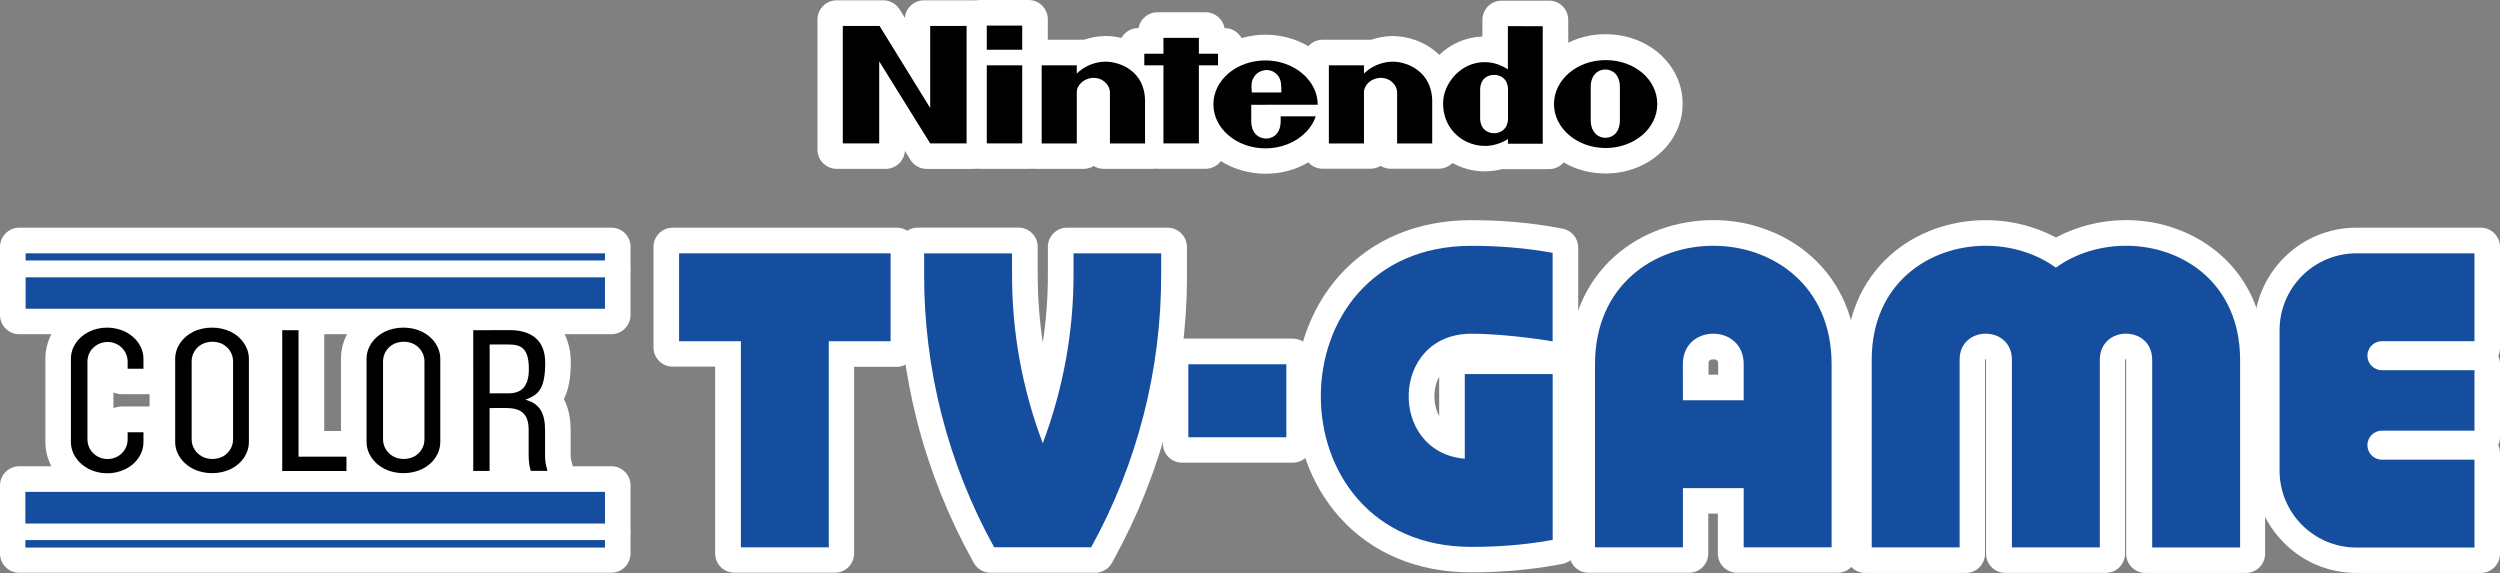<?xml version="1.0" encoding="utf-8"?>
<!-- Generator: Adobe Illustrator 26.3.1, SVG Export Plug-In . SVG Version: 6.00 Build 0)  -->
<svg version="1.1" id="Layer_1" xmlns="http://www.w3.org/2000/svg" xmlns:xlink="http://www.w3.org/1999/xlink" x="0px" y="0px"
	 viewBox="0 0 3839 880" style="enable-background:new 0 0 3839 880;" xml:space="preserve">
<rect x="0" y="0" width="3839" height="880" fill="#808080" stroke="none"/>
<style type="text/css">
	.st0{fill:#FFFFFF;}
	.st1{fill:#154E9F;}
</style>
<g>
	<g>
		<g>
			<path class="st0" d="M29.5,828.1c-8.2,0-14.8-6.6-14.8-14.8v-67.7c0-8.2,6.6-14.8,14.8-14.8h909.3c3.9,0,7.7,1.6,10.5,4.4
				c2.8,2.8,4.3,6.6,4.3,10.5l-0.1,9.7v57.9c0,8.2-6.6,14.8-14.8,14.8H29.5z"/>
			<path class="st0" d="M938.9,745.6L938.9,745.6 M938.9,745.6l-0.1,9.7v48.2v9.7H929H39.3h-9.7v-9.7v-48.2v-9.7h9.7h889.8H938.9
				 M938.9,716L938.9,716h-9.8H39.3h-9.7C13.2,716,0,729.3,0,745.6v9.7v48.2v9.7c0,16.3,13.2,29.5,29.5,29.5h9.7H929h9.7
				c16.3,0,29.5-13.2,29.5-29.5v-9.7v-48.1l0.1-9.2c0-0.2,0-0.5,0-0.7C968.4,729.3,955.2,716,938.9,716L938.9,716z M938.9,775.1
				L938.9,775.1L938.9,775.1L938.9,775.1z"/>
		</g>
		<g>
			<path class="st0" d="M29.5,864.9c-8.2,0-14.8-6.6-14.8-14.8v-30.4c0-8.2,6.6-14.8,14.8-14.8h909.3c3.9,0,7.7,1.6,10.5,4.4
				c2.8,2.8,4.3,6.6,4.3,10.5l-0.1,9.7v20.6c0,8.2-6.6,14.8-14.8,14.8H29.5z"/>
			<path class="st0" d="M938.9,819.7L938.9,819.7 M938.9,819.7l-0.1,9.7v10.9v9.7H929H39.3h-9.7v-9.7v-10.9v-9.7h9.7h889.8H938.9
				 M938.9,790.2L938.9,790.2h-9.8H39.3h-9.7C13.2,790.2,0,803.4,0,819.7v9.7v10.9v9.7c0,16.3,13.2,29.5,29.5,29.5h9.7H929h9.7
				c16.3,0,29.5-13.2,29.5-29.5v-9.7v-10.8l0.1-9.2c0-0.2,0-0.5,0-0.7C968.4,803.4,955.2,790.2,938.9,790.2L938.9,790.2z
				 M938.9,849.2L938.9,849.2L938.9,849.2L938.9,849.2z"/>
		</g>
		<g>
			<path class="st0" d="M423.7,747.6c-8.2,0-14.8-6.6-14.8-14.8V497.2c0-8.2,6.6-14.8,14.8-14.8h44.6c8.2,0,14.8,6.6,14.8,14.8
				v179.4h58.8c8.2,0,14.8,6.6,14.8,14.8v41.5c0,8.2-6.6,14.8-14.8,14.8H423.7z"/>
			<path class="st0" d="M468.3,497.2v9.8v184.3h63.8h9.7v9.7v22v9.7h-9.7h-98.7h-9.7v-9.7V507v-9.7h9.7h25.1H468.3 M468.3,467.7
				h-9.7h-25.1h-9.7c-16.3,0-29.5,13.2-29.5,29.5v9.7v216.1v9.7c0,16.3,13.2,29.5,29.5,29.5h9.7h98.7h9.7
				c16.3,0,29.5-13.2,29.5-29.5v-9.7v-22v-9.7c0-16.3-13.2-29.5-29.5-29.5h-9.7h-34.3V507.1v-9.8
				C497.8,480.9,484.6,467.7,468.3,467.7L468.3,467.7z"/>
		</g>
		<g>
			<path class="st0" d="M717,747.6c-8.2,0-14.8-6.6-14.8-14.8V497.2c0-8.2,6.6-14.8,14.8-14.8h9.7l55.4-0.2
				c23.1,0,41.9,5.9,55.8,17.6c15.6,13.2,23.8,32.9,23.8,57.1c0,25-3.7,41.9-12,54.7c0,0,0,0.1-0.1,0.1c-0.3,0.5-0.6,1-1,1.4
				c8.6,11.9,12.8,27.5,12.8,47.5v39.9c0,4.1,0.4,7.2,2.8,15.8l3.5,12.3c1.3,4.5,0.4,9.3-2.4,13c-2.8,3.7-7.2,5.9-11.8,5.9h-46.2
				c-6.7,0-12.5-4.4-14.2-10.9l-2-7.2c-3.5-12.8-4.1-21.2-4-32.9V660c0-5-0.5-7.2-0.8-7.9c-0.8-0.3-3.4-1.1-10.1-1.2v81.9
				c0,8.2-6.6,14.8-14.8,14.8H717z M780.3,579.4c3.2,0,4.7-0.4,5.3-0.6c0.5-0.9,1.8-4.2,1.8-12.3c0-7.2-0.7-10.9-1.2-12.7
				c-1.1-0.2-2.9-0.3-5.8-0.3h-4.1v25.9H780.3z"/>
			<path class="st0" d="M782.2,497c19.6,0,35.2,4.8,46.3,14.2c12.3,10.4,18.5,25.9,18.5,45.8c0,22-3,36.3-9.6,46.7
				c-2.7,4-5.6,7.2-8.9,9.7c12.4,9.6,18.3,25,18.3,47.3v39.9c0,6,0.8,10.6,3.3,19.8l3.5,12.4h-12.9H815h-7.5l-2-7.2
				c-3.1-11.2-3.5-18-3.4-28.9V660c0-18.5-5.9-23.8-26.6-23.8H775l-13.4,0.1v86.8v9.7h-9.7h-25.1H717v-9.7V507v-9.7h9.7L782.2,497
				 M761.5,594.1h18.8c4.7,0,11.5-0.5,15.8-4.8c4-4.1,6.1-11.8,6.1-22.8c0-12.3-1.9-20.5-5.7-24c-2.8-2.7-7.6-3.7-16-3.7h-18.8h-0.1
				V594.1 M782.2,467.5c0,0-0.1,0-0.1,0l-55.4,0.2H717c-16.3,0-29.5,13.2-29.5,29.5v9.7v216.1v9.7c0,16.3,13.2,29.5,29.5,29.5h9.7
				h25.1h9.7c9.3,0,17.6-4.3,23-11c5.5,6.7,13.8,10.9,22.9,10.9h7.5h25.8h12.9c9.3,0,18-4.4,23.6-11.8c5.6-7.4,7.4-17,4.8-25.9
				l-3.5-12.3c-2.1-7.6-2.2-9.4-2.2-11.8v-39.9c0-18.6-3.5-34.5-10.4-47.6c7.3-14.3,10.6-32,10.6-56.1c0-36.2-15.7-57.1-28.9-68.3
				c0,0-0.1-0.1-0.1-0.1C830.8,474.6,808.9,467.5,782.2,467.5L782.2,467.5z"/>
		</g>
		<g>
			<path class="st0" d="M164.7,750.9c-13.4,0-26.8-3.1-38.7-8.9c-25.6-12.6-41.6-37-41.6-63.6V550.9c0-26.5,15.9-50.9,41.5-63.6
				c11.8-5.8,25.2-8.9,38.8-8.9c13.4,0,26.8,3.1,38.9,8.8c0.1,0,0.2,0.1,0.3,0.1c12.1,6.1,22.4,15.1,29.6,25.9c0,0,0.1,0.1,0.1,0.1
				C241,524.8,245,537.8,245,551v24.7c0,8.2-6.6,14.8-14.8,14.8h-43.8c-8.2,0-14.8-6.6-14.8-14.8v-21c0-1.7-1.1-3.4-2.8-4.4
				c-1.1-0.6-2.3-0.9-3.4-0.9c-1.2,0-2.5,0.3-3.7,1c-1.6,0.9-2.6,2.6-2.6,4.4v119.9c0,1.8,1.1,3.5,2.7,4.4c1.1,0.6,2.3,0.9,3.5,0.9
				c1.1,0,2.3-0.3,3.3-0.9c1.7-1,2.8-2.7,2.8-4.5v-21c0-8.2,6.6-14.8,14.8-14.8H230c8.2,0,14.8,6.6,14.8,14.8v24.7
				c0,26.6-15.8,51-41.3,63.6C191.7,747.8,178.3,750.9,164.7,750.9z"/>
			<path class="st0" d="M164.7,493.2c11.3,0,22.4,2.6,32.5,7.4c9.9,5,18.2,12.3,24,21c5.8,8.9,9,19,9,29.4v15v9.7h-9.7h-24.3h-9.7
				V566v-11.2c0-7.1-3.9-13.7-10.3-17.3c-3.2-1.8-6.9-2.8-10.6-2.8c-3.7,0-7.5,1-10.7,2.8c-6.4,3.5-10.3,10.2-10.3,17.3v119.9
				c0,7.1,3.9,13.8,10.3,17.3c3.2,1.8,6.9,2.8,10.6,2.8c3.7,0,7.4-1,10.5-2.8c6.4-3.5,10.3-10.2,10.3-17.3v-11.2v-9.7h9.7h24.3h9.7
				v9.7v15c0,21-12.7,40.3-33.1,50.3c-9.7,4.8-21,7.4-32.2,7.4s-22.4-2.6-32.2-7.4c-20.6-10.1-33.3-29.4-33.3-50.3V550.9
				c0-20.9,12.8-40.2,33.3-50.3C142.3,495.8,153.5,493.2,164.7,493.2 M164.7,463.7c-15.8,0-31.5,3.6-45.3,10.4
				c-30.7,15.2-49.7,44.6-49.7,76.8v127.5c0,32.3,19.1,61.7,49.8,76.8c0,0,0,0,0.1,0c13.9,6.8,29.5,10.4,45.2,10.4
				c15.8,0,31.5-3.6,45.3-10.4c30.6-15.1,49.6-44.5,49.6-76.8v-15v-9.7c0-16.3-13.2-29.5-29.5-29.5h-9.7h-24.3h-9.7
				c-4.4,0-8.6,1-12.3,2.7v-24.4c3.8,1.8,8,2.8,12.5,2.8h9.7h24.3h9.7c16.3,0,29.5-13.2,29.5-29.5V566v-15
				c0-16.1-4.8-31.9-13.8-45.6c-0.1-0.1-0.1-0.2-0.2-0.3c-8.7-13-20.9-23.6-35.2-30.9c-0.2-0.1-0.3-0.2-0.5-0.3
				C196,467.2,180.3,463.7,164.7,463.7L164.7,463.7z"/>
		</g>
		<g>
			<path class="st0" d="M1815.2,695.8c-8.2,0-14.8-6.6-14.8-14.8V549.5c0-8.2,6.6-14.8,14.8-14.8h169.9c8.2,0,14.8,6.6,14.8,14.8
				v131.5c0,8.2-6.6,14.8-14.8,14.8H1815.2z"/>
			<path class="st0" d="M1985.1,549.5v9.8v112v9.7h-9.7h-150.5h-9.7v-9.7V559.3v-9.7h9.7h150.5H1985.1 M1985.1,520h-9.7h-150.5h-9.7
				c-16.3,0-29.5,13.2-29.5,29.5v9.7v112.1v9.7c0,16.3,13.2,29.5,29.5,29.5h9.7h150.5h9.7c16.3,0,29.5-13.2,29.5-29.5v-9.7v-112
				v-9.8C2014.7,533.2,2001.4,520,1985.1,520L1985.1,520z"/>
		</g>
		<g>
			<path class="st0" d="M3618.5,865c-38.1,0-73.9-14.8-100.8-41.7c-26.9-26.9-41.7-62.7-41.7-100.8V507c0-38.1,14.8-73.9,41.7-100.8
				c26.9-26.9,62.7-41.7,100.8-41.7h190.9c8.2,0,14.8,6.6,14.8,14.8V534c0,5.2-2.7,9.8-6.8,12.4c4.1,2.6,6.8,7.2,6.8,12.4V671
				c0,5.2-2.7,9.8-6.8,12.4c4.1,2.6,6.8,7.2,6.8,12.4v154.4c0,8.2-6.6,14.8-14.8,14.8H3618.5z"/>
			<path class="st0" d="M3809.5,379.2v10.1v134.9v0.1v9.6h-9.7h-142.1c-6.8,0-12.4,5.6-12.4,12.4c0,6.8,5.5,12.4,12.4,12.4h142.1
				h9.7v9.7v92.8v9.7h-9.7h-142.1c-6.8,0-12.4,5.5-12.4,12.4c0,6.8,5.5,12.4,12.4,12.4h142.1h9.7v9.7v134.9v9.7h-9.7h-164.2h-16.9
				c-34.2,0-66.3-13.3-90.4-37.4c-24.1-24.1-37.4-56.2-37.4-90.4V507c0-34.2,13.3-66.3,37.4-90.4c24.1-24.1,56.2-37.4,90.4-37.4h17
				h164.2H3809.5 M3809.5,349.6h-9.6h-164.2h-17c-42.1,0-81.6,16.4-111.3,46.1c-29.7,29.7-46.1,69.2-46.1,111.3v215.4
				c0,42.1,16.4,81.6,46.1,111.3c29.7,29.7,69.2,46.1,111.3,46.1h16.9h164.2h9.7c16.3,0,29.5-13.2,29.5-29.5v-9.7V705.6v-9.7
				c0-4.4-1-8.6-2.7-12.4c1.7-3.8,2.7-8,2.7-12.4v-9.7v-92.8v-9.7c0-4.4-1-8.6-2.7-12.4c1.7-3.8,2.7-8,2.7-12.4v-9.6v-0.1V389.3
				v-10.1C3839,362.9,3825.8,349.6,3809.5,349.6L3809.5,349.6z"/>
		</g>
		<g>
			<path class="st0" d="M1127.8,864.9c-8.2,0-14.8-6.6-14.8-14.8V548.4H1033c-8.2,0-14.8-6.6-14.8-14.8V379.2
				c0-8.2,6.6-14.8,14.8-14.8h344.1c8.2,0,14.8,6.6,14.8,14.8v154.6c0,8.2-6.6,14.8-14.8,14.8h-80.1v301.6c0,8.2-6.6,14.8-14.8,14.8
				H1127.8z"/>
			<path class="st0" d="M1377.1,379.2v9.8v135v9.7h-9.7h-85.1v306.6v9.7h-9.7h-135h-9.7v-9.7V533.7h-85.1h-9.7v-9.7v-135v-9.7h9.7
				h95h135h94.9H1377.1 M1377.1,349.6h-9.5h-94.9h-135h-95h-9.7c-16.3,0-29.5,13.2-29.5,29.5v9.7v135v9.7
				c0,16.3,13.2,29.5,29.5,29.5h9.7h55.5v277.2v9.7c0,16.3,13.2,29.5,29.5,29.5h9.7h135h9.7c16.3,0,29.5-13.2,29.5-29.5v-9.7V563.3
				h55.5h9.7c16.3,0,29.5-13.2,29.5-29.5V524V389v-9.8C1406.7,362.9,1393.4,349.6,1377.1,349.6L1377.1,349.6z"/>
		</g>
		<g>
			<path class="st0" d="M2259.3,864.3c-78.6,0-144.9-27.8-191.7-80.5c-21-23.7-37.1-51.4-48.1-82.2c-10.5-29.5-15.8-60.8-15.8-93.1
				c0-32.1,5.3-63.4,15.8-93.1c11-31,27.2-58.7,48.1-82.2c46.8-52.6,113.1-80.5,191.7-80.5c45.3,0,88.9,3.8,129.5,11.3l8,1.5
				c7,1.3,12.1,7.4,12.1,14.5v155.7c0,4.4-1.9,8.5-5.2,11.3c-1.8,1.5-3.9,2.6-6.2,3.1c6.5,1.6,11.3,7.4,11.3,14.4V837
				c0,7.1-5.1,13.2-12.1,14.5l-8,1.5C2348.1,860.5,2304.6,864.3,2259.3,864.3z M2259.4,537c-50.7,0-70.2,36.7-71.5,68.1
				c-1.1,26,10.1,54.6,36.8,67.7V564.6c0-8.2,6.6-14.8,14.8-14.8h148.7l-8.1-1.4C2377.3,548,2312.6,537,2259.4,537z"/>
			<path class="st0" d="M2259.3,367.7c44.7,0,87.2,3.7,126.8,11l8,1.5v8.2v135.9v11.6l-11.5-2c-0.6-0.1-67.3-11.6-123.2-11.6
				c-57.2,0-84.6,41.4-86.3,82.3c-1.6,37.5,18.7,79.5,66.4,88.6V574.3v-9.7h9.7h135h9.7v9.7V804v24.9v8.2l-8,1.5
				c-39.6,7.3-82.2,11-126.7,11c-74.3,0-136.8-26.1-180.7-75.5c-19.6-22.2-34.9-48.1-45.2-77.3c-9.9-28-15-57.6-15-88.1
				c0-30.4,5-60.1,15-88.1c10.3-29.1,25.5-55.1,45.2-77.3C2122.6,393.8,2185.1,367.7,2259.3,367.7 M2259.3,338.1
				c-40.9,0-78.9,7.2-113.1,21.5c-34.7,14.5-64.8,36-89.7,63.9c-22.2,24.9-39.3,54.2-51,87c-11.1,31.2-16.7,64.2-16.7,98
				c0,33.9,5.6,66.9,16.7,98c11.6,32.6,28.7,61.8,50.9,87c0,0,0,0,0,0c24.8,27.9,55,49.5,89.6,63.9c34.1,14.3,72.2,21.5,113.1,21.5
				c46.1,0,90.6-3.9,132.1-11.5l8-1.5c14-2.6,24.2-14.8,24.2-29v-8.2V804V574.3v-9.7c0-5.2-1.3-10.1-3.7-14.3
				c2.5-4.4,3.8-9.3,3.8-14.5v-11.6V388.3v-8.2c0-14.2-10.2-26.5-24.2-29l-8-1.5C2350,342,2305.5,338.1,2259.3,338.1L2259.3,338.1z
				 M2210,639c-5.2-9.6-7.8-21.4-7.3-33.2c0.4-10.1,3-19.6,7.3-27.6V639L2210,639z"/>
		</g>
		<g>
			<path class="st0" d="M1520.9,864.9c-5.4,0-10.4-2.9-12.9-7.7l-2.8-5c-36.4-66-64.3-136.4-82.9-209.1
				c-17.8-70.1-27.1-142.1-27.6-214.2c0,0,0-49.7,0-49.7c0-8.2,6.6-14.8,14.8-14.8h154.5c8.2,0,14.8,6.6,14.8,14.8v40.5
				c-0.2,61.1,7.3,121.3,22.5,179.9c15.3-58.9,22.9-119.2,22.6-179.9l0-40.4c0-8.2,6.6-14.8,14.8-14.8h154.4
				c8.2,0,14.8,6.6,14.8,14.8l0,49.6c-0.4,72.2-9.7,144.2-27.6,214.3c-18.6,72.8-46.5,143.1-82.9,209.2l-2.7,5
				c-2.6,4.7-7.6,7.7-12.9,7.7H1520.9z"/>
			<path class="st0" d="M1792.9,379.2l0,9.7v30c0,2.8,0,5.4,0,8.1v1.8c-0.4,71-9.6,141.8-27.2,210.6
				c-18.3,71.7-45.8,140.9-81.5,205.7l-2.8,5h-5.8h-149h-5.8l-2.8-5c-35.7-64.8-63.2-134-81.5-205.7
				c-17.5-68.8-26.7-139.6-27.2-210.6V427c0-2.8,0-5.4,0-8.1v-30v-9.7h9.7h135h9.7v9.7v30.7c-0.3,79.1,12.2,157,37.3,231.7
				c25.1-75,37.7-152.9,37.3-231.8v-30.6v-9.7h9.7h134.9H1792.9 M1792.9,349.6h-9.7h-134.9h-9.7c-16.3,0-29.5,13.2-29.5,29.5v9.7
				v30.6c0,0,0,0.1,0,0.1c0.2,35.7-2.4,71.2-7.8,106.4c-5.3-35.1-7.9-70.6-7.8-106.4c0,0,0-0.1,0-0.1v-30.7v-9.7
				c0-16.3-13.2-29.5-29.5-29.5h-9.7h-135h-9.7c-16.3,0-29.5,13.2-29.5,29.5v9.7v30v8.1v1.8c0,0.1,0,0.1,0,0.2
				c0.5,73.3,10,146.5,28.1,217.7c18.9,74,47.3,145.6,84.3,212.7l2.7,5c5.2,9.4,15.1,15.3,25.9,15.3h5.8h149h5.8
				c10.8,0,20.7-5.9,25.9-15.3l2.7-5l0,0c37-67.1,65.4-138.7,84.3-212.6c18.2-71.2,27.7-144.5,28.1-217.8c0-0.1,0-0.1,0-0.2V427V419
				v-30l0-9.7C1822.5,362.9,1809.2,349.6,1792.9,349.6L1792.9,349.6z"/>
		</g>
		<g>
			<path class="st0" d="M29.5,498.6c-8.2,0-14.8-6.6-14.8-14.8v-67.7c0-8.2,6.6-14.8,14.8-14.8h909.3c3.9,0,7.7,1.6,10.5,4.4
				c2.8,2.8,4.3,6.6,4.3,10.5l-0.1,9.7v57.9c0,8.2-6.6,14.8-14.8,14.8H29.5z"/>
			<path class="st0" d="M938.9,416.1L938.9,416.1 M938.9,416.1l-0.1,9.7v48.2v9.7H929H39.3h-9.7v-9.7v-48.2v-9.7h9.7h889.8H938.9
				 M938.9,386.6L938.9,386.6h-9.8H39.3h-9.7C13.2,386.6,0,399.8,0,416.1v9.7v48.2v9.7c0,16.3,13.2,29.5,29.5,29.5h9.7H929h9.7
				c16.3,0,29.5-13.2,29.5-29.5v-9.7V426l0.1-9.2c0-0.2,0-0.5,0-0.7C968.4,399.8,955.2,386.6,938.9,386.6L938.9,386.6z M938.9,445.6
				L938.9,445.6L938.9,445.6L938.9,445.6z"/>
		</g>
		<g>
			<path class="st0" d="M29.5,424.4c-8.2,0-14.8-6.6-14.8-14.8v-30.4c0-8.2,6.6-14.8,14.8-14.8h909.3c3.9,0,7.7,1.6,10.5,4.4
				c2.8,2.8,4.3,6.6,4.3,10.5l-0.1,9.7v20.6c0,8.2-6.6,14.8-14.8,14.8H29.5z"/>
			<path class="st0" d="M938.9,379.2L938.9,379.2 M938.9,379.2l-0.1,9.7v10.9v9.7H929H39.3h-9.7v-9.7v-10.9v-9.7h9.7h889.8H938.9
				 M938.9,349.6L938.9,349.6h-9.8H39.3h-9.7C13.2,349.6,0,362.9,0,379.2v9.7v10.9v9.7c0,16.3,13.2,29.5,29.5,29.5h9.7H929h9.7
				c16.3,0,29.5-13.2,29.5-29.5v-9.7v-10.8l0.1-9.2c0-0.2,0-0.5,0-0.7C968.4,362.9,955.2,349.6,938.9,349.6L938.9,349.6z
				 M938.9,408.7L938.9,408.7L938.9,408.7L938.9,408.7z"/>
		</g>
		<g>
			<path class="st0" d="M1943.3,252.4c-27.2,0-52.9-9.1-72.4-25.7c-1.8-1.5-3.5-3.1-5.1-4.7v7.9c0,8.2-6.6,14.8-14.8,14.8h-73.8
				c-1.5,0-2.9-0.2-4.3-0.6c-1.4,0.5-3,0.7-4.6,0.7H1695c-8.2,0-14.9-6.6-14.9-14.8v-85.7c-0.1,0-0.2,0-0.3,0c-0.5,0-1,0.1-1.3,0.2
				V230c0,8.2-6.6,14.8-14.8,14.8h-73.5c-8.2,0-14.8-6.6-14.8-14.8V90.6c0-8.2,6.6-14.8,14.8-14.8h73.4c1,0,2,0.1,3,0.3
				c9.5-3.7,19.6-5.8,29.7-6c0.1,0,0.3,0,0.4,0h1.6c6.3,0,19.7,0.9,34.6,7.2v-4.6c0-8.2,6.6-14.8,14.8-14.8h14.7v-9.6
				c0-8.2,6.6-14.8,14.8-14.8h73.8c8.2,0,14.9,6.6,14.9,14.8V58h14.6c8.2,0,14.9,6.6,14.9,14.8v5.5c14.7-6.6,31.1-10.2,48.1-10.2
				c0,0,0.1,0,0.1,0c27.2,0,53,9.2,72.7,26c0.1,0.1,0.1,0.1,0.2,0.2v-3.7c0-8.2,6.6-14.8,14.8-14.8h73.4c1.1,0,2.1,0.1,3.2,0.3
				c9.5-3.7,19.5-5.7,29.5-5.9c0.1,0,0.2,0,0.4,0h1.6c8.8,0,31.2,1.7,52.4,17.5c5.9,4.4,12.6,10.5,18.3,19c2.1-2.7,4.3-5.4,6.7-7.9
				c17-18,39.5-27.9,63.3-27.9c0,0,0.1,0,0.1,0c2.5,0,5.1,0.1,7.6,0.4c1.3,0.1,2.5,0.2,3.7,0.4V30.5c0-8.2,6.6-14.8,14.8-14.8h72.7
				c8.2,0,14.9,6.6,14.9,14.8v62.6c19.2-16.5,44.7-25.6,71.9-25.6c0,0,0.1,0,0.1,0c58.2,0,103.8,40.5,103.8,92.2
				c0,25.4-11.3,49.1-31.9,66.6c-19.2,16.5-44.8,25.6-71.9,25.6c0,0-0.1,0-0.1,0c-23.5,0-45.7-6.8-64.1-19.7c-2.7-1.9-5.3-3.9-7.8-6
				v4.2c0,8.2-6.6,14.8-14.8,14.8h-72.9c-0.4,0-0.8,0-1.1,0c-8,2.3-16.3,3.5-24.7,3.5c0,0-0.1,0-0.1,0c-12.6,0-25.3-2.8-36.7-8
				c-3-1.3-10.7-4.9-19.4-12v1.3c0,8.2-6.6,14.8-14.8,14.8h-73.4c-8.2,0-14.9-6.6-14.9-14.8v-85.7c-0.1,0-0.2,0-0.3,0
				c-0.5,0-1,0.1-1.3,0.2v85.5c0,8.2-6.6,14.8-14.8,14.8H2031c-8.2,0-14.8-6.6-14.8-14.8v-3.5c-3.4,2.9-7,5.6-10.8,8
				C1987.4,246.2,1965.9,252.4,1943.3,252.4C1943.4,252.4,1943.3,252.4,1943.3,252.4z"/>
			<path class="st0" d="M2378.7,30.5v9.7v101.6c3.8-14.1,12.1-27.1,24.3-37.5c16.6-14.3,38.8-22.1,62.3-22.1c0,0,0,0,0.1,0
				c0,0,0,0,0,0c49.9,0,89,34,89,77.4c0,21.1-9.5,40.7-26.7,55.3c-16.6,14.3-38.8,22.1-62.3,22.1c0,0,0,0-0.1,0c0,0,0,0,0,0
				c-42.1,0-77.4-25.5-86.6-59.7v43.3v9.7h-0.1h-9.6h-0.1h-53.3h-0.1h-9.6h-0.1v-1.1c-8.2,3-17,4.6-25.7,4.6c0,0,0,0,0,0
				c0,0,0,0-0.1,0c-10.6,0-21.3-2.4-30.8-6.8c-2.7-1.1-13.5-6.1-23.7-17.2c-7.8-8.4-13.3-18.3-16.3-29.3v39.6v9.7h-0.1h-9.6h-0.1
				h-53.8h-0.1h-9.6h-0.1v-9.7v-78.8c0-4.9-5.8-12-15-12c-9.7,0-16.1,7.2-16.1,12v78.8v9.7h-0.1h-9.6h-0.1h-53.8h-0.1h-9.6h-0.1
				v-9.7v-41.7l-1.1,3.2c-5.4,16-17,30.3-32.5,40.4c-15.7,10.1-34.4,15.6-54.1,15.6c0,0,0,0,0,0c0,0,0,0-0.1,0
				c-23.6,0-46-7.9-62.8-22.2c-17.2-14.7-26.8-34.3-26.8-55.1c0-18.6,7.5-36.2,21.2-50.1h-4.1h-0.1H1851v110v9.7h-0.1h-9.6h-0.1
				h-54.3h-0.1h-9.6h-0.1v-9.7V110.1h-19.6h-0.1h-4.1c8.2,9.9,15.1,24.4,15.1,45.1v65.1v9.7h-0.1h-9.6h-0.1h-53.8h-0.1h-9.6h-0.1
				v-9.7v-78.8c0-4.9-5.8-12-15-12c-9.7,0-16.1,7.2-16.1,12v78.8v9.7h-0.1h-9.6h-0.1h-53.8h-0.1h-9.6h-0.1v-9.7V100.3v-9.7h0.1h9.6
				h0.1h53.8h0.1h9.6h0.1v3.1c10-5.4,21.4-8.5,33-8.8c0,0,0.1,0,0.1,0c0.5,0,1,0,1.5,0c0,0,0.1,0,0.1,0c5.6,0,25.5,1,43.7,14.6
				c1.8,1.4,3.7,2.9,5.5,4.6v-3.8V82.4v-9.7h0.1h9.6h0.1h19.6V58.1v-9.7h0.1h9.6h0.1h54.3h0.1h9.6h0.1v9.7v14.7h19.6h0.1h9.6h0.1
				v9.7v17.8v4.5h0c16.8-14.2,39.1-22,62.8-22c0,0,0,0,0,0c0,0,0,0,0,0c23.7,0,46.1,8,63.1,22.4c12.2,10.5,20.6,23.3,24.5,37.4
				v-42.4v-9.7h0.1h9.6h0.1h53.8h0.1h9.6h0.1v3.2c10-5.4,21.4-8.5,33-8.8c0,0,0.1,0,0.1,0c0.5,0,1,0,1.5,0c0,0,0.1,0,0.1,0
				c5.6,0,25.2,1,43.4,14.6c10.2,7.6,22.3,21.1,25.7,43.4c3.1-12.3,9.6-24.2,18.9-34c14.2-15,32.9-23.2,52.6-23.2c0,0,0,0,0.1,0
				c0,0,0,0,0,0c2.1,0,4.2,0.1,6.3,0.3c7.5,0.6,14,2.4,19.8,4.6c0-24.3,0-49.8,0-50.2v-9.8h9.8h53.4H2378.7L2378.7,30.5
				 M2465.1,201.9c8.1,0,12.5-6.1,12.5-17.1v-25.5v-25.4c0-10.7-4.7-17.1-12.5-17.1s-12.5,6.4-12.5,17.1v24.9v26
				C2452.6,197.3,2459,201.9,2465.1,201.9 M1931.6,132.2h26.1c-0.2-3.6-0.7-6.4-2-8.6c-3.1-5.2-7.7-6.2-10.1-6.4c-0.2,0-0.3,0-0.5,0
				c-2.8,0.2-8.5,1.3-11,6l-0.2,0.4l-0.3,0.4C1932.3,126.1,1931.6,128.3,1931.6,132.2 M2294.3,194.8c4.3,0,11.6-1.8,11.5-13.6v-21.4
				v-21.4c0-9-3.8-13.6-11.5-13.6s-11.5,4.5-11.5,13.6v21.4v21.4C2282.8,193,2290,194.8,2294.3,194.8 M1944.3,202.9
				c3.7,0,12.5-1.7,12.5-17.1v-7.2v-8h-25.5v15.2c0,6.6,1.7,11.4,4.9,14.2C1938.7,202.1,1942,202.9,1944.3,202.9 M2378.7,1L2378.7,1
				h-9.6h-53.4h-9.8c-16.3,0-29.5,13.2-29.5,29.5v9.8v15.8c-24.7,0.8-47.9,10.7-66.3,28.1c-3.4-3.3-6.7-6.1-9.9-8.4
				c-24.7-18.4-50.9-20.4-61-20.4h-0.1h-1.5h-0.1c-0.3,0-0.5,0-0.8,0c-10.5,0.3-20.9,2.2-30.9,5.6c-0.4,0-0.9,0-1.3,0h-0.1h-9.6
				h-0.1h-53.8h-0.1h-9.6h-0.1c-8.8,0-16.7,3.8-22.1,9.9c-19.4-11.4-42-17.6-65.5-17.6c0,0,0,0,0,0c0,0,0,0,0,0
				c-12.7,0-25.1,1.8-36.9,5.2c-5-9.1-14.7-15.3-25.9-15.3h-0.1h-0.2c-2.4-13.9-14.5-24.4-29.1-24.4h-0.1h-9.6h-0.1h-54.3h-0.1h-9.6
				h-0.1c-14.5,0-26.6,10.5-29.1,24.3h-0.3h-0.1c-11.1,0-20.7,6.1-25.8,15.1c-10.2-2.4-18.6-2.9-23.5-2.9h-0.1h-1.5h-0.1
				c-0.3,0-0.5,0-0.8,0c-10.6,0.3-21.1,2.2-31.2,5.7c-0.3,0-0.7,0-1,0h-0.1h-9.6h-0.1h-53.8h-0.1h-9.6h-0.1
				c-16.3,0-29.5,13.2-29.5,29.5v9.7v119.9v9.7c0,16.3,13.2,29.5,29.5,29.5h0.1h9.6h0.1h53.8h0.1h9.6h0.1c5.7,0,11-1.6,15.6-4.4
				c4.5,2.8,9.8,4.4,15.6,4.4h0.1h9.6h0.1h53.8h0.1h9.6h0.1c1.6,0,3.2-0.1,4.7-0.4c1.3,0.2,2.7,0.3,4.1,0.3h0.1h9.6h0.1h54.3h0.1
				h9.6h0.1c9.6,0,18.2-4.6,23.6-11.8c20,12.6,43.8,19.4,68.7,19.4c0,0,0,0,0,0c0,0,0,0,0,0c23.5,0,46.1-6,65.6-17.5
				c5.4,6,13.3,9.8,22,9.8h0.1h9.6h0.1h53.8h0.1h9.6h0.1c5.7,0,11-1.6,15.6-4.4c4.5,2.8,9.8,4.4,15.6,4.4h0.1h9.6h0.1h53.8h0.1h9.6
				h0.1c8.2,0,15.7-3.4,21.1-8.8c3.1,1.7,5.5,2.8,7.1,3.5c13.3,6.1,28,9.3,42.7,9.3c0,0,0,0,0,0c0,0,0,0,0.1,0
				c9,0,17.8-1.2,26.5-3.4h8.9h0.1h53.3h0.1h9.6h0.1c9,0,17-4,22.4-10.3c19.1,11.2,41.1,17,64.2,17c0,0,0,0,0,0c0,0,0,0,0,0
				c30.7,0,59.6-10.4,81.5-29.1c23.9-20.4,37-48,37-77.8c0-29.7-12.8-57.1-35.9-77.3c-22-19.1-51.3-29.7-82.6-29.7c0,0,0,0,0,0
				s0,0,0,0c-20.3,0-39.8,4.5-57.1,13.1V40.3v-9.7C2408.2,14.2,2395,1,2378.7,1L2378.7,1z M1961.1,132.2L1961.1,132.2L1961.1,132.2
				L1961.1,132.2z M1927.2,186.4L1927.2,186.4L1927.2,186.4z"/>
		</g>
		<g>
			<path class="st0" d="M1423,244.8c-5.1,0-9.9-2.7-12.6-7l-2.9-4.6l-32.8-52.9v49.6c0,8.2-6.6,14.8-14.8,14.8h-75.4
				c-8.2,0-14.8-6.6-14.8-14.8V30c0-8.2,6.6-14.8,14.8-14.8h71.7c5.1,0,9.9,2.7,12.6,7l35.2,57V30c0-8.2,6.6-14.8,14.8-14.8h75.4
				c3.9,0,7.7,1.6,10.5,4.4c2.8,2.8,4.3,6.6,4.3,10.5l-0.1,9.7V230c0,8.2-6.6,14.8-14.8,14.8H1423z"/>
			<path class="st0" d="M1494.2,30l-0.1,9.7v180.5v9.7h-9.7h-55.9h-5.4l-2.9-4.6l-60.2-96.9v91.7v9.7h-9.7h-55.9h-9.7v-9.7V39.8V30
				h9.7h56.4h5.5l2.9,4.6l59.7,96.7V39.8V30h9.7h55.9H1494.2 M1494.2,0.5h-9.7h-55.9h-9.7c-15.4,0-28.1,11.8-29.4,26.9l-5.1-8.3
				l-2.9-4.6c-5.4-8.7-14.9-14-25.1-14h-5.5h-56.4h-9.7c-16.3,0-29.5,13.2-29.5,29.5v9.7v180.4v9.7c0,16.3,13.2,29.5,29.5,29.5h9.7
				h55.9h9.7c15.6,0,28.4-12.1,29.5-27.5l5.6,9l2.8,4.6c5.4,8.7,14.9,14,25.1,14h5.4h55.9h9.7c16.3,0,29.5-13.2,29.5-29.5v-9.7V39.9
				l0.1-9.6c0.1-7.9-3-15.5-8.5-21.1C1509.6,3.6,1502.1,0.5,1494.2,0.5L1494.2,0.5z M1494.2,59.6L1494.2,59.6L1494.2,59.6
				L1494.2,59.6z"/>
		</g>
		<g>
			<path class="st0" d="M1505.6,244.8c-8.2,0-14.8-6.6-14.8-14.8V90.6c0-8.2,6.6-14.8,14.8-14.8h73.8c8.2,0,14.8,6.6,14.8,14.8V230
				c0,8.2-6.6,14.8-14.8,14.8H1505.6z"/>
			<path class="st0" d="M1579.5,90.6v9.7v119.9v9.7h-9.7h-54.4h-9.7v-9.7V100.3v-9.7h9.7h54.4H1579.5 M1579.5,61h-9.7h-54.4h-9.7
				c-16.3,0-29.5,13.2-29.5,29.5v9.7v119.9v9.7c0,16.3,13.2,29.5,29.5,29.5h9.7h54.4h9.7c16.3,0,29.5-13.2,29.5-29.5v-9.7V100.3
				v-9.7C1609,74.3,1595.8,61,1579.5,61L1579.5,61z"/>
		</g>
		<g>
			<path class="st0" d="M1505.6,100.9c-8.2,0-14.8-6.6-14.8-14.8V29.5c0-8.2,6.6-14.8,14.8-14.8h73.8c8.2,0,14.8,6.6,14.8,14.8v56.6
				c0,8.2-6.6,14.8-14.8,14.8H1505.6z"/>
			<path class="st0" d="M1579.5,29.5v9.7v37.1v9.7h-9.7h-54.4h-9.7v-9.7V39.3v-9.7h9.7h54.4H1579.5 M1579.5,0h-9.7h-54.4h-9.7
				c-16.3,0-29.5,13.2-29.5,29.5v9.7v37.1v9.7c0,16.3,13.2,29.5,29.5,29.5h9.7h54.4h9.7c16.3,0,29.5-13.2,29.5-29.5v-9.7V39.3v-9.7
				C1609,13.2,1595.8,0,1579.5,0L1579.5,0z"/>
		</g>
		<g>
			<path class="st0" d="M2667.7,864.9c-8.2,0-14.8-6.6-14.8-14.8V774h-44.2v76.1c0,8.2-6.6,14.8-14.8,14.8h-154.5
				c-8.2,0-14.8-6.6-14.8-14.8V559c0-63.3,22.5-116.8,65-154.6c19.1-16.9,41.4-29.9,66.3-38.8c24-8.5,49.2-12.8,75-12.8
				c26,0,51.1,4.3,74.7,12.9c24.8,8.7,47.1,21.8,66.3,38.8c42.5,37.9,65,91.3,65,154.6v291.1c0,8.2-6.6,14.8-14.8,14.8H2667.7z
				 M2653.1,590.1v-31c0-7.2-2.1-12.8-6.4-16.6c-3.9-3.5-9.7-5.4-15.8-5.4c-6.1,0-11.9,2-15.8,5.4c-4.2,3.8-6.4,9.4-6.4,16.6v31
				H2653.1z"/>
			<path class="st0" d="M2630.9,367.6c24.2,0,47.8,4,69.7,12c23.2,8.2,43.8,20.3,61.4,35.9c39.3,35,60.1,84.6,60.1,143.6v281.3v9.7
				h-9.7h-135h-9.7v-9.7v-81.1h-73.7v81.1v9.7h-9.7h-135h-9.7v-9.7V559c0-59,20.8-108.6,60.1-143.6c17.6-15.6,38.3-27.7,61.4-35.9
				C2583.2,371.6,2606.7,367.6,2630.9,367.6 M2594,604.9h73.8v-45.8c0-11.5-3.9-21.1-11.3-27.7c-6.6-5.8-15.9-9.2-25.6-9.2
				s-19,3.3-25.6,9.2c-7.4,6.6-11.3,16.1-11.3,27.7V604.9 M2630.9,338c-27.5,0-54.4,4.6-79.9,13.6c0,0-0.1,0-0.1,0
				c-26.7,9.5-50.6,23.5-71,41.6c0,0-0.1,0.1-0.1,0.1c-22.9,20.4-40.5,45.1-52.4,73.4c-11.7,27.9-17.6,58.9-17.6,92.2v281.4v9.7
				c0,16.3,13.2,29.5,29.5,29.5h9.7h135h9.7c16.3,0,29.5-13.2,29.5-29.5v-9.7v-51.6h14.7v51.6v9.7c0,16.3,13.2,29.5,29.5,29.5h9.7
				h135h9.7c16.3,0,29.5-13.2,29.5-29.5v-9.7V559.1c0-33.3-5.9-64.3-17.6-92.2c-11.9-28.4-29.5-53.1-52.4-73.4
				c-20.6-18.3-44.5-32.3-71.1-41.7C2685.5,342.6,2658.7,338,2630.9,338L2630.9,338z M2625,553.5c0.8-0.7,2.9-1.7,6-1.7s5.2,1,6,1.7
				c1.3,1.2,1.4,4.3,1.4,5.6v16.2h-14.8v-16.2C2623.6,557.8,2623.7,554.7,2625,553.5L2625,553.5z"/>
		</g>
		<g>
			<path class="st0" d="M2864.5,865.2c-8.2,0-14.8-6.6-14.8-14.8V552.6c0-61.2,21.8-113,62.9-149.7c18.2-16.3,39.8-28.9,64.1-37.6
				c23.1-8.2,47.5-12.4,72.6-12.4c38.3,0,76.1,10.2,107.7,28.8c31.4-18.7,69.3-28.9,107.7-28.9c25.2,0,49.6,4.2,72.4,12.4
				c24.1,8.6,45.7,21.3,64.1,37.6c41.2,36.6,62.9,88.3,62.9,149.7v297.9c0,8.2-6.6,14.8-14.8,14.8h-154.5c-8.2,0-14.8-6.6-14.8-14.8
				V552.5c0-13.5-9.8-15.6-15.7-15.6c-4.7,0-9.1,1.6-11.8,4.3c-1.6,1.6-3.7,4.5-3.7,11.2v297.9c0,8.2-6.6,14.8-14.8,14.8h-154.5
				c-8.2,0-14.8-6.6-14.8-14.8V552.5c0-13.5-9.7-15.6-15.6-15.6c-4.7,0-9.1,1.6-11.8,4.3c0,0-0.1,0.1-0.1,0.1
				c-0.9,0.9-3.7,3.6-3.7,11.1v298c0,8.2-6.6,14.8-14.8,14.8H2864.5z"/>
			<path class="st0" d="M3264.8,367.6c23.3,0,46.1,3.8,67.3,11.5c22.4,8,42.3,19.7,59.3,34.8c37.9,33.7,58,81.6,58,138.6v288.1v9.7
				h-9.7h-135h-9.7v-9.7V552.5c0-21-15.3-30.3-30.4-30.3c-8.7,0-16.7,3.2-22.3,8.7c-5.4,5.4-8.1,12.7-8.1,21.7v288.1v9.7h-9.7h-135
				h-9.7v-9.7V552.5c0-21-15.3-30.3-30.3-30.3c-8.7,0-16.7,3.2-22.3,8.7c-5.4,5.3-8.1,12.6-8.1,21.7v288.2v9.7h-9.7h-135h-9.7v-9.7
				V552.6c0-56.9,20.1-104.9,58-138.6c16.9-15.2,36.9-26.8,59.3-34.8c21.6-7.7,44.3-11.5,67.6-11.5c39.1,0,77,11.1,107.7,31.4
				C3187.8,378.7,3225.8,367.6,3264.8,367.6 M3264.8,338c-38,0-75.5,9.4-107.7,26.7c-13.3-7.1-27.5-12.9-42.4-17.3
				c-21.1-6.2-43.1-9.3-65.3-9.3c-26.8,0-52.9,4.5-77.6,13.2c-26.2,9.4-49.4,23-69.1,40.6c-22.2,19.8-39.2,43.7-50.8,71.2
				c-11.3,27.1-17.1,57.1-17.1,89.4v288.1v9.7c0,16.3,13.2,29.5,29.5,29.5h9.7h135h9.7c16.3,0,29.5-13.2,29.5-29.5v-9.7V552.5
				c0-0.3,0-0.5,0-0.7c0.2,0,0.5-0.1,0.8-0.1c0.3,0,0.5,0,0.8,0c0,0.2,0,0.5,0,0.7v288.1v9.7c0,16.3,13.2,29.5,29.5,29.5h9.7h135
				h9.7c16.3,0,29.5-13.2,29.5-29.5v-9.7V552.5c0-0.3,0-0.5,0-0.7c0.2,0,0.5-0.1,0.8-0.1c0.3,0,0.6,0,0.9,0.1c0,0.2,0,0.5,0,0.7
				v288.1v9.7c0,16.3,13.2,29.5,29.5,29.5h9.7h135h9.7c16.3,0,29.5-13.2,29.5-29.5v-9.7V552.5c0-32.3-5.7-62.4-17.1-89.5
				c-11.5-27.5-28.6-51.5-50.8-71.2c-19.8-17.6-42.9-31.2-68.9-40.5C3317.7,342.5,3291.7,338,3264.8,338L3264.8,338z"/>
		</g>
		<g>
			<path class="st0" d="M619.6,751c-14.1,0-27.8-3.1-39.7-8.9c-25.6-12.6-41.6-37-41.6-63.6V551c0-26.5,15.9-50.9,41.5-63.6
				c11.8-5.8,25.5-8.9,39.7-8.9c14.2,0,27.9,3.1,39.7,8.9c25.5,12.5,41.3,36.9,41.3,63.6v127.5c0,26.6-15.8,51-41.3,63.6
				C647.6,747.9,633.8,751,619.6,751z M619.9,549.4c-2.2,0-3.8,0.5-4.4,0.9c0,0-0.1,0-0.1,0c-1.7,0.9-2.7,2.6-2.7,4.4v120.1
				c0,1.7,1.2,3.5,3,4.5c0.5,0.3,2.1,0.8,4.3,0.8s3.8-0.5,4.4-0.9c0,0,0.1,0,0.1,0c1.7-0.9,2.7-2.6,2.7-4.4V554.7
				c0-1.7-1.2-3.5-3-4.5C623.7,550,622.2,549.4,619.9,549.4z"/>
			<path class="st0" d="M619.6,493.3c11.9,0,23.4,2.6,33.2,7.4c20.4,10,33.1,29.3,33.1,50.3v127.5c0,21-12.7,40.3-33.1,50.3
				c-9.7,4.8-21.3,7.4-33.2,7.4s-23.3-2.6-33.2-7.4c-20.6-10.1-33.3-29.4-33.3-50.3V551c0-20.9,12.8-40.2,33.3-50.3
				C596.2,495.9,607.7,493.3,619.6,493.3 M620,695c4.3,0,8.5-1,11.6-2.8c6.4-3.5,10.3-10.2,10.3-17.3V554.7c0-7.1-4-13.7-10.4-17.3
				c-3.2-1.8-7.3-2.8-11.6-2.8c-4.3,0-8.5,1-11.6,2.8c-6.4,3.5-10.3,10.2-10.3,17.3v120.1c0,7.1,4,13.7,10.4,17.3
				C611.6,694,615.7,695,620,695 M619.6,463.8c-16.5,0-32.5,3.6-46.3,10.4c-30.7,15.2-49.7,44.6-49.7,76.8v127.5
				c0,32.3,19.1,61.7,49.8,76.8c0,0,0,0,0.1,0c13.9,6.8,29.9,10.4,46.2,10.4c16.5,0,32.4-3.6,46.2-10.4
				c30.6-15.1,49.6-44.5,49.6-76.8V551c0-32.3-19-61.7-49.6-76.8C652.1,467.4,636.1,463.8,619.6,463.8L619.6,463.8z"/>
		</g>
		<g>
			<path class="st0" d="M325.7,751c-14.1,0-27.8-3.1-39.7-8.9c-25.6-12.6-41.6-37-41.6-63.6V551c0-26.5,15.9-50.9,41.5-63.6
				c11.8-5.8,25.5-8.9,39.7-8.9c14.1,0,27.8,3.1,39.7,8.9c25.5,12.6,41.4,36.9,41.4,63.6v127.5c0,26.6-15.8,51-41.3,63.6
				C353.7,747.9,339.9,751,325.7,751z M326,549.4c-2.2,0-3.8,0.5-4.4,0.9c0,0-0.1,0-0.1,0c-1.7,0.9-2.7,2.6-2.7,4.4v120.1
				c0,1.7,1.2,3.5,3,4.5c0.5,0.3,2.1,0.8,4.3,0.8c2.5,0,4-0.7,4.5-1c1.6-0.9,2.6-2.6,2.6-4.4V554.7c0-1.7-1.2-3.5-3-4.5
				C329.8,550,328.3,549.4,326,549.4z"/>
			<path class="st0" d="M325.7,493.3c11.9,0,23.3,2.6,33.2,7.4c20.4,10,33.1,29.3,33.1,50.3v127.5c0,21-12.7,40.3-33.1,50.3
				c-9.7,4.8-21.3,7.4-33.2,7.4c-11.9,0-23.3-2.6-33.2-7.4c-20.6-10.1-33.3-29.4-33.3-50.3V551c0-20.9,12.8-40.2,33.3-50.3
				C302.3,495.9,313.8,493.3,325.7,493.3 M326.1,695c4.3,0,8.4-1,11.6-2.8c6.4-3.5,10.3-10.2,10.3-17.3V554.7
				c0-7.1-4-13.7-10.4-17.3c-3.2-1.8-7.3-2.8-11.6-2.8s-8.5,1-11.6,2.8c-6.4,3.5-10.3,10.2-10.3,17.3v120.1c0,7.1,4,13.7,10.4,17.3
				C317.6,694,321.8,695,326.1,695 M325.7,463.8c-16.5,0-32.5,3.6-46.3,10.4c-30.7,15.2-49.7,44.6-49.7,76.8v127.5
				c0,32.3,19.1,61.7,49.8,76.8c0,0,0,0,0.1,0c13.9,6.8,29.9,10.4,46.2,10.4c16.5,0,32.4-3.6,46.2-10.4
				c30.6-15.1,49.6-44.5,49.6-76.8V551c0-32.3-19-61.7-49.6-76.8c0,0,0,0-0.1,0C358,467.4,342,463.8,325.7,463.8L325.7,463.8z"/>
		</g>
	</g>
	<g>
		<g>
			<g id="path1230_00000089558019341935249570000016261044749606324415_">
				<polygon points="428.5,728 428.5,502.2 463.4,502.2 463.4,696.3 536.9,696.3 536.9,728 				"/>
				<path class="st0" d="M458.4,507.1v194.2H532v22h-98.6V507.1H458.4 M468.3,497.2h-9.7h-25.1h-9.7v9.7v216.1v9.7h9.7h98.7h9.7
					v-9.7v-22v-9.7h-9.7h-63.8V507.1L468.3,497.2L468.3,497.2z"/>
			</g>
			<g id="path1247_00000016775419345060243590000001166876277201472926_">
				<path d="M721.8,728V502.2l60.4-0.2c38.7,0,60,19.6,60,55c0,34.2-7.4,48-22.6,56.4c15.5,8.1,22.4,23,22.4,47.2v40
					c0,6.5,0.8,11.4,3.5,21.1l1.8,6.2h-35.9l-1-3.6c-3-10.8-3.4-17-3.3-27.7v-36.6c0-24-11.5-28.7-31.5-28.7l-18.7,0.1v96.6
					L721.8,728L721.8,728z M780.4,599.1c23.5,0,26.8-15.7,26.8-32.6c0-30.3-11.1-32.6-26.8-32.6h-23.7v65.3L780.4,599.1L780.4,599.1
					z"/>
				<path class="st0" d="M782.2,506.9c33.2,0,55,15,55,50.1c0,41.6-11.4,49.7-30.5,56.8c21.3,5.6,30.3,19.5,30.3,46.9v40
					c0,7.5,1.1,13,3.7,22.4H815c-2.8-9.9-3.2-15.8-3.2-26.4v-36.6c0-27.5-14.4-33.6-36.4-33.6c-0.2,0-0.4,0-0.5,0l-23.1,0.1v96.6
					h-25.1V507.1L782.2,506.9 M751.9,604h28.6c18.6,0,31.6-8.4,31.6-37.5c0-33-13-37.5-31.6-37.5h-28.6V604 M782.2,497L782.2,497
					L782.2,497l-55.4,0.2H717v9.7v216.1v9.7h9.7h25.1h9.7v-9.7v-86.8l13.4-0.1h0.5c20.7,0,26.6,5.3,26.6,23.8v36.6
					c-0.1,10.9,0.4,17.7,3.4,28.9l2,7.2h7.5h25.8h12.9l-3.5-12.4c-2.6-9.2-3.3-13.8-3.3-19.8v-39.9c0-22.3-5.9-37.7-18.3-47.3
					c3.2-2.6,6.2-5.7,8.9-9.7C844,593.3,847,579,847,557c0-19.9-6.2-35.3-18.5-45.8C817.3,501.9,801.8,497,782.2,497L782.2,497z
					 M761.6,538.7h18.8c8.5,0,13.3,1.1,16,3.7c3.8,3.5,5.7,11.7,5.7,24c0,11-2.1,18.7-6.1,22.8c-4.2,4.3-11,4.8-15.8,4.8h-18.8
					L761.6,538.7L761.6,538.7L761.6,538.7z"/>
			</g>
			<g>
				<path d="M164.7,731.3c-10.5,0-20.9-2.4-30-6.9c-18.8-9.4-30.5-26.9-30.5-45.9V550.9c0-19,11.7-36.6,30.5-45.9
					c9.2-4.5,19.5-6.9,30-6.9c10.5,0,20.9,2.4,30,6.9c18.7,9.4,30.3,27,30.3,46v19.9H191v-16.1c0-8.9-4.9-17.1-12.9-21.6
					c-3.9-2.2-8.4-3.3-13-3.3c-4.6,0-9.1,1.2-13.1,3.3c-8,4.4-12.9,12.7-12.9,21.6v120c0,8.9,4.9,17.1,12.9,21.6
					c4,2.3,8.5,3.4,13.1,3.4c4.5,0,9.1-1.2,13-3.4c8-4.4,12.9-12.7,12.9-21.6v-16.1h34.1v19.9c0,19.1-11.6,36.6-30.3,45.9
					C185.7,728.9,175.3,731.3,164.7,731.3z"/>
				<path class="st0" d="M164.7,503.1c9.6,0,19.2,2.2,27.9,6.4c17.2,8.7,27.7,24.4,27.7,41.7v15h-24.3v-11.2
					c0-10.6-5.9-20.5-15.4-25.9c-4.8-2.7-10-4-15.4-4c-5.3,0-10.7,1.4-15.5,4c-9.5,5.3-15.4,15.2-15.4,25.9v120
					c0,10.6,5.9,20.6,15.4,25.9c4.8,2.7,10.1,4,15.5,4s10.6-1.4,15.4-4c9.5-5.3,15.4-15.2,15.4-25.9v-11.2h24.3v15
					c0,17.1-10.3,33-27.7,41.6c-8.7,4.2-18.2,6.4-27.9,6.4s-19.2-2.2-27.9-6.4c-17.2-8.6-27.9-24.4-27.9-41.6V550.9
					c0-17.1,10.5-33,27.9-41.6C145.5,505.1,155.2,503.1,164.7,503.1 M164.7,493.2c-11.2,0-22.4,2.6-32.2,7.4
					c-20.5,10.1-33.3,29.4-33.3,50.3v127.5c0,20.9,12.7,40.2,33.3,50.3c9.8,4.8,21,7.4,32.2,7.4s22.4-2.6,32.2-7.4
					c20.4-10,33.1-29.3,33.1-50.3v-15v-9.7h-9.7h-24.3h-9.7v9.7v11.2c0,7.1-3.9,13.8-10.3,17.3l0,0l0,0c-3.2,1.8-6.8,2.8-10.5,2.8
					s-7.4-1-10.6-2.8c-6.4-3.5-10.3-10.2-10.3-17.3V554.7c0-7.1,3.9-13.8,10.3-17.3c3.2-1.8,7-2.8,10.7-2.8c3.7,0,7.4,1,10.6,2.8
					c6.4,3.6,10.3,10.2,10.3,17.3V566v9.7h9.7h24.3h9.7V566v-15c0-10.4-3.2-20.6-9-29.4c-5.8-8.7-14.1-16-24-21
					C187.2,495.8,176.1,493.2,164.7,493.2L164.7,493.2z"/>
			</g>
			<g>
				<rect x="1819.9" y="554.4" class="st1" width="160.3" height="121.9"/>
				<path class="st0" d="M1975.3,559.4v112.1h-150.5V559.4H1975.3 M1985.1,549.5h-9.7h-150.5h-9.7v9.7v112.1v9.7h9.7h150.5h9.7v-9.7
					v-112V549.5L1985.1,549.5z"/>
			</g>
			<g>
				<path class="st1" d="M3618.5,845.4c-67.7,0-122.9-55.1-122.9-122.9V507.1c0-67.7,55.1-122.9,122.9-122.9h186.1v144.6h-147
					c-9.6,0-17.3,7.8-17.3,17.3c0,9.6,7.8,17.3,17.3,17.3h147v102.6h-147c-9.6,0-17.3,7.8-17.3,17.3c0,9.6,7.8,17.3,17.3,17.3h147
					v144.6H3618.5z"/>
				<path class="st0" d="M3799.8,389v134.9h-142.1c-12.2,0-22.3,9.9-22.3,22.3c0,12.2,9.9,22.3,22.3,22.3h142.1v92.8h-142.1
					c-12.2,0-22.3,9.9-22.3,22.3c0,12.2,9.9,22.3,22.3,22.3h142.1v134.9h-164.2h-17c-65.2,0-118.1-52.8-118.1-118.1V507.1
					c0-65.2,52.8-118.1,118.1-118.1h16.9H3799.8 M3799.8,523.9L3799.8,523.9L3799.8,523.9 M3809.6,379.2h-9.7h-164.2h-17
					c-34.2,0-66.3,13.3-90.4,37.4s-37.4,56.2-37.4,90.4v215.4c0,34.2,13.3,66.3,37.4,90.4s56.2,37.4,90.4,37.4h16.9h164.2h9.7v-9.7
					V705.6v-9.7h-9.7h-142.1c-6.9,0-12.4-5.6-12.4-12.4c0-6.9,5.6-12.4,12.4-12.4h142.1h9.7v-9.7v-92.8v-9.7h-9.7h-142.1
					c-6.9,0-12.4-5.6-12.4-12.4c0-6.9,5.6-12.4,12.4-12.4h142.1h9.7v-9.6v-0.1V389.3L3809.6,379.2L3809.6,379.2z"/>
			</g>
			<g>
				<polygon class="st1" points="1132.8,845.4 1132.8,528.9 1037.9,528.9 1037.9,384.1 1372.5,384.1 1372.5,528.9 1277.6,528.9 
					1277.6,845.4 				"/>
				<path class="st0" d="M1367.6,389v135h-94.9v316.5h-135V524h-94.9V389h94.9h135H1367.6 M1377.4,379.2h-9.7h-94.9h-135h-95h-9.7
					v9.7v135v9.7h9.7h85.1v306.7v9.7h9.7h135h9.7v-9.7V533.8h85.1h9.7V524V389v-9.8H1377.4z"/>
			</g>
			<g>
				<path class="st1" d="M2259.3,844.6c-72.9,0-134-25.5-177-73.8c-38.1-42.8-59-100.4-59-162.2s21-119.3,59-162.2
					c42.9-48.3,104.2-73.8,177-73.8c44.3,0,86.6,3.6,125.7,10.9l4,0.8V530l-5.7-1c-0.7-0.1-67.7-11.7-124.1-11.7
					c-27.4,0-50.6,9.3-67.1,26.9c-14.6,15.6-23.1,36.9-24.1,60.2c-2.4,57.9,36.9,89,76.2,94.5V569.4h144.7v263.5l-4,0.8
					C2345.9,840.9,2303.6,844.6,2259.3,844.6z"/>
				<path class="st0" d="M2259.3,377.5c45.9,0,87.4,3.9,124.9,10.8v135.9c0,0-67.4-11.7-124.9-11.7c-124.8,0-128.1,182.1-10,191.9
					v-130h135v229.6V829c-37.5,7-79.1,10.8-124.9,10.8C1951.2,839.7,1951.2,377.5,2259.3,377.5 M2259.3,367.7
					c-74.2,0-136.8,26.1-180.7,75.5c-19.7,22.2-34.9,48.1-45.2,77.3c-9.9,28.1-15,57.7-15,88.1c0,30.5,5,60.2,15,88.1
					c10.3,29.1,25.6,55.1,45.2,77.3c43.9,49.4,106.3,75.5,180.7,75.5c44.5,0,87.1-3.7,126.7-11l8-1.5v-8.2V804V574.3v-9.7h-9.7h-135
					h-9.7v9.7v118.8c-47.7-9.2-67.9-51.1-66.4-88.6c1.7-41,29-82.3,86.3-82.3c55.8,0,122.6,11.5,123.2,11.6l11.5,2v-11.6V388.3v-8.2
					l-8-1.5C2346.6,371.4,2304.1,367.7,2259.3,367.7L2259.3,367.7z"/>
			</g>
			<g>
				<path class="st1" d="M1523.6,845.4l-1.4-2.6c-71.5-129.5-108.8-276-108.1-423.8v-35h144.7v35.5c-0.4,84.5,13.8,167.4,42.2,246.7
					c28.4-79.7,42.6-162.6,42.2-246.7v-35.5H1788v35c0.7,147.8-36.7,294.3-108.2,423.8l-1.4,2.6H1523.6z"/>
				<path class="st0" d="M1783.1,389v30c0,0-0.3,0-0.6,0c0.2,0,0.3,0,0.6,0c0.7,147.9-36.6,292.9-107.5,421.4h-149
					C1455.7,712,1418.4,567,1419.1,419.1c0,0,0.3,0,0.6,0c-0.2,0-0.3,0-0.6,0v-30h135v30.6c-0.4,89.7,15.8,178.1,47.2,260.9
					c31.2-83,47.5-171.3,47.2-260.9V389L1783.1,389 M1792.9,379.2h-9.7h-134.9h-9.7v9.7v30.6c0.4,78.9-12.2,156.8-37.3,231.8
					c-25.1-74.7-37.6-152.6-37.3-231.7v-30.7v-9.7h-9.7h-135h-9.7v9.7v30c0,2.7,0,5.3,0,8.1v1.8l0,0c0.5,71,9.6,141.8,27.2,210.6
					c18.3,71.7,45.8,140.9,81.5,205.7l2.8,5h5.8h149h5.8l2.8-5c35.7-64.8,63.2-134,81.5-205.7c17.6-68.8,26.8-139.6,27.2-210.6l0,0
					V427c0-2.7,0-5.3,0-8.1v-30L1792.9,379.2L1792.9,379.2z"/>
			</g>
			<g>
				<g>
					<rect x="34.5" y="750.5" class="st1" width="899.5" height="58.1"/>
					<path class="st0" d="M929,755.4v48.2H39.3v-48.2H929 M938.9,745.6h-9.7H39.3h-9.7v9.7v48.2v9.7h9.7H929h9.7v-9.7v-48.2
						L938.9,745.6L938.9,745.6z"/>
				</g>
				<g>
					<rect x="34.5" y="824.6" class="st1" width="899.5" height="20.8"/>
					<path class="st0" d="M929,829.6v10.9H39.3v-10.9H929 M938.9,819.7h-9.7H39.3h-9.7v9.7v10.9v9.7h9.7H929h9.7v-9.7v-10.9
						L938.9,819.7L938.9,819.7z"/>
				</g>
			</g>
			<g>
				<g>
					<rect x="34.5" y="420.9" class="st1" width="899.5" height="58.1"/>
					<path class="st0" d="M929,425.9v48.2H39.3v-48.2H929 M938.9,416.1h-9.7H39.3h-9.7v9.7v48.2v9.7h9.7H929h9.7v-9.7v-48.2
						L938.9,416.1L938.9,416.1z"/>
				</g>
				<g>
					<rect x="34.5" y="384.1" class="st1" width="899.5" height="20.8"/>
					<path class="st0" d="M929,389V400H39.3V389H929 M938.9,379.2h-9.7H39.3h-9.7v9.7v10.9v9.7h9.7H929h9.7v-9.7v-10.9L938.9,379.2
						L938.9,379.2z"/>
				</g>
			</g>
			<g>
				<g>
					<g>
						<g>
							<path d="M1943.2,232.8c-46.7,0-84.8-32.5-84.8-72.5c0-19.6,8.9-38,25.1-51.6c16-13.5,37.1-20.9,59.7-20.9
								c22.5,0,43.8,7.6,60,21.3c16.3,13.9,25.3,32.2,25.3,51.7v4.9l-102.1,0.1v20c0,21,15,22.1,17.9,22.1c3,0,17.4-1.1,17.4-22.1
								v-12h65.6l-2.2,6.5C2014.5,211.2,1980.8,232.8,1943.2,232.8z M1962.7,137.1c-0.1-7-0.5-12-2.9-16c-3.2-5.4-8.9-8.7-14.9-8.8
								c-3.4,0.3-11.4,1.7-15.2,8.6l-0.1,0.2l-0.1,0.2c-2.7,4-3.2,8.3-2.7,15.8L1962.7,137.1L1962.7,137.1L1962.7,137.1z
								 M2465.6,232.3c-46.4,0-84.2-32.5-84.2-72.5c0-19.6,8.9-37.9,25-51.6c15.9-13.5,36.8-20.9,59.2-20.9
								c47.2,0,84.2,31.8,84.2,72.5c0,19.6-8.9,37.9-25,51.6C2509,224.9,2488,232.3,2465.6,232.3z M2465.1,111.9
								c-8.5,0-17.4,5.8-17.4,22.1v50.8c0,15.3,8.8,22.1,17.4,22.1c10.9,0,17.4-8.3,17.4-22.1v-50.8
								C2482.6,117.6,2473.6,111.9,2465.1,111.9z M2280,229.1c-9.9,0-19.9-2.2-28.8-6.4c-3.1-1.3-40.1-17.6-40.1-63.9
								c0-16.4,7.1-33.3,19.5-46.5c13.3-14,30.6-21.7,49-21.7c2,0,3.9,0.1,6,0.3c10.2,0.8,18.3,3.7,25.1,7.3c0-26.2,0-56.8,0-57.8
								v-2.1l0,0v-2.9h2.9l0,0h6.9l0,0h53.4v190.2h-63.2V222C2301.1,226.7,2290.6,229.1,2280,229.1z M2294.3,119.9
								c-4.9,0-16.4,1.8-16.4,18.5v42.7c0,17.1,12.6,18.5,16.4,18.5c3.8,0,16.4-1.4,16.4-18.5v-42.7
								C2310.7,121.8,2299.2,119.9,2294.3,119.9z M2140.5,225.2v-83.7c0-7.1-7.6-16.9-20-16.9c-12,0-21.1,9-21.1,16.9v83.7h-63.7
								V95.5h63.7v7.1c10.9-7.8,24.4-12.3,38.2-12.7c0.5,0,0.9,0,1.4,0c10.7,0,27,3.5,40.5,13.7c11.1,8.3,24.4,23.9,24.6,51.7v70
								L2140.5,225.2L2140.5,225.2z M1781.7,225.2V105.3h-29.4V77.6h29.4V53.3h64.2v24.4h29.4v27.7h-29.4v119.9L1781.7,225.2
								L1781.7,225.2z M1699.5,225.2v-83.7c0-7.1-7.6-16.9-20-16.9c-12,0-21.1,9-21.1,16.9v83.7h-63.7V95.5h63.7v7.1
								c10.9-7.8,24.4-12.3,38.2-12.7c0.5,0,1,0,1.5,0c5.2,0,23.7,1,40.8,13.7c11.1,8.3,24.3,23.9,24.3,51.7v69.9H1699.5z
								 M1510.4,225.2V95.5h64.2v129.7H1510.4z M1425.7,225.2l-70.6-113.8v113.8h-65.8V35h64.1l70.1,113.7V35h65.8v190.2H1425.7z
								 M1510.4,81.3V34.5h64.2v47L1510.4,81.3L1510.4,81.3z"/>
							<path class="st0" d="M1569.7,39.3v37.1h-54.4V39.3H1569.7 M1484.3,39.8v180.4h-55.9l-78.3-126v126h-55.9V39.8h56.4l77.8,126
								v-126L1484.3,39.8 M2315.7,40.3L2315.7,40.3L2315.7,40.3L2315.7,40.3 M2369,40.3v180.4h-53.4c0,0,0-6.2,0-7.2
								c-11.5,7.3-23.8,10.6-35.6,10.6c-9.6,0-18.7-2.2-26.9-6c-5.1-2.1-37.1-17.8-37.1-59.5c0-30.5,27.3-63.2,63.6-63.2
								c1.8,0,3.6,0.1,5.5,0.3c12.6,1,21.9,5.6,30.4,10.6c0-27.7,0-65.7,0-66.2L2369,40.3 M2294.3,204.6c8.7,0,21.4-5.1,21.4-23.4
								c0-7.7,0-21.4,0-21.4s0-15.3,0-21.4c0-18.8-12.7-23.4-21.4-23.4c-8.7,0-21.4,4.6-21.4,23.4c0,6.1,0,21.4,0,21.4
								s0,14.8,0,21.4C2272.9,199.5,2285.7,204.6,2294.3,204.6 M1841,58.1v24.4h29.4v17.8H1841v119.9h-54.4V100.3h-29.4V82.5h29.4
								V58.1H1841 M2465.6,92.3c44.7,0,79.3,29.9,79.3,67.5s-35.5,67.5-79.3,67.5s-79.3-30.4-79.3-67.5
								C2386.4,122.2,2421.9,92.3,2465.6,92.3 M2465.1,211.6c11.1,0,22.4-7.7,22.4-27c0-7.2,0-24.9,0-25.5c0-4.5,0-18.2,0-25.4
								c0-19.3-11.6-27-22.4-27c-11.1,0-22.4,8.2-22.4,27c0,7.1,0,24.9,0,24.9s0,18.8,0,26C2442.8,203.5,2454.5,211.6,2465.1,211.6
								 M1943.2,92.8c44.3,0,80.3,30.9,80.3,68l-102.1,0.1c0,0,0,18.3,0,24.9c0,21.9,14.7,27,22.8,27c8.2,0,22.4-5.1,22.4-27
								c0-6.7,0-7.2,0-7.2h53.9c-9.6,28.4-40.7,49.2-77.3,49.2c-44.3,0-79.9-30.4-79.9-67.5C1863.3,122.7,1899,92.8,1943.2,92.8
								 M1922.3,142h45.3c0-10.1,0-17.3-3.5-23.4c-4.6-7.7-12.1-11.1-19.3-11.1c-7.1,0.5-15.2,3.5-19.3,11.1
								C1921.3,124.8,1921.3,131.4,1922.3,142 M2139,94.7c20.3,0,59.8,13.7,60.3,60.5c0,8.2,0,65.1,0,65.1h-53.9c0,0,0-71.1,0-78.8
								c0-10.1-10-21.9-24.9-21.9c-14.9,0-26,11.1-26,21.9c0,5.1,0,78.8,0,78.8h-53.9V100.3h53.9c0,0,0,9.6,0,12.7
								c10.1-10.1,25.4-17.8,43.2-18.3C2138.2,94.7,2138.6,94.7,2139,94.7 M1698,94.7c20.7,0,60.3,13.7,60.3,60.5
								c0,8.2,0,65.1,0,65.1h-53.9c0,0,0-71.1,0-78.8c0-10.1-10-21.9-24.9-21.9s-26,11.1-26,21.9c0,5.1,0,78.8,0,78.8h-53.9V100.3
								h53.9c0,0,0,9.6,0,12.7c10.1-10.1,25.4-17.8,43.2-18.3C1697.1,94.7,1697.6,94.7,1698,94.7 M1569.7,100.3v119.9h-54.4V100.3
								H1569.7 M1579.5,29.5h-9.7h-54.4h-9.7v9.7v37.1v9.7h9.7h54.4h9.7v-9.7V39.3V29.5L1579.5,29.5z M1494.2,30h-9.7h-55.9h-9.7
								v9.7v91.6l-59.7-96.7l-2.9-4.6h-5.5h-56.4h-9.7v9.7v180.4v9.7h9.7h55.9h9.7v-9.7v-91.7l60.2,96.9l2.9,4.6h5.4h55.9h9.7v-9.7
								V39.8L1494.2,30L1494.2,30z M2378.9,30.5h-9.7h-53.4h-9.8v9.8c0,0.4,0,25.9,0,50.2c-5.8-2.3-12.3-4-19.8-4.6
								c-2.1-0.2-4.2-0.3-6.3-0.3c-19.7,0-38.4,8.3-52.6,23.2c-9.4,9.9-16,21.9-19,34.3c-3.3-22.4-15.5-36-25.7-43.6
								C2164.3,86,2144.7,85,2139.1,85c-0.5,0-1.1,0-1.6,0c-11.6,0.3-23,3.4-33.1,8.9v-3.2h-9.7h-53.9h-9.7v9.7v42.7
								c-3.8-14.2-12.3-27.2-24.6-37.7c-17-14.5-39.4-22.4-63.1-22.4c-23.7,0-46,7.8-62.8,22c0,0-0.1,0-0.1,0.1v-4.6V82.5v-9.7h-9.7
								H1851V58.1v-9.7h-9.7h-54.4h-9.7v9.7v14.6h-19.7h-9.7v9.7v17.8v3.9c-1.9-1.8-3.7-3.3-5.6-4.7c-18.2-13.6-38.1-14.6-43.7-14.6
								c-0.5,0-1.1,0-1.6,0c-11.6,0.3-23,3.4-33.1,8.9v-3.2h-9.7h-53.9h-9.7v9.7v119.9v9.7h9.7h53.9h9.7v-9.7v-78.8
								c0-4.8,6.4-12,16.1-12c9.3,0,15.1,7.1,15.1,12v78.8v9.7h9.7h53.9h9.7v-9.7v-65.1c0-20.7-6.9-35.2-15.1-45.1h4.2h19.7v110.1
								v9.7h9.7h54.4h9.7v-9.7v-110h19.7h4.2c-13.7,13.9-21.2,31.5-21.2,50.1c0,20.9,9.6,40.5,26.8,55.1
								c16.8,14.3,39.2,22.2,62.8,22.2c19.7,0,38.4-5.4,54.1-15.6c15.5-10,27.1-24.3,32.5-40.4l1.2-3.5v42v9.7h9.7h53.9h9.7v-9.7
								v-78.8c0-4.8,6.4-12,16.1-12c9.3,0,15.1,7.1,15.1,12v78.8v9.7h9.7h53.9h9.7v-9.7v-40c3.1,11.1,8.6,21.2,16.4,29.6
								c10.2,11.1,21.1,16.1,23.7,17.2c9.6,4.4,20.2,6.8,30.8,6.8c8.8,0,17.5-1.6,25.8-4.6v1.2h9.7h53.4h9.7v-9.7V177
								c9.1,34.4,44.5,60.1,86.7,60.1c23.5,0,45.7-7.8,62.3-22.1c17.2-14.7,26.7-34.3,26.7-55.3c0-43.4-39.1-77.4-89-77.4
								c-23.5,0-45.7,7.8-62.3,22.1c-12.3,10.4-20.7,23.5-24.4,37.8V40.3v-9.7H2378.9z M2465.1,201.9c-6.1,0-12.5-4.5-12.5-17.1v-26
								v-24.9c0-10.7,4.7-17.1,12.5-17.1c7.8,0,12.5,6.4,12.5,17.1v25.4v25.5C2477.6,195.7,2473.2,201.9,2465.1,201.9L2465.1,201.9z
								 M1931.6,132.2c0-3.9,0.7-6.1,2.1-8.2l0.3-0.4l0.2-0.4c2.6-4.7,8.3-5.8,11-6c2.3,0.1,7.2,0.9,10.5,6.4c1.3,2.2,1.8,5,2,8.7
								L1931.6,132.2L1931.6,132.2z M2294.3,194.8c-4.3,0-11.5-1.8-11.5-13.6v-21.4v-21.4c0-9.1,3.8-13.6,11.5-13.6
								c7.7,0,11.5,4.6,11.5,13.6v21.4v21.4C2305.9,193,2298.6,194.8,2294.3,194.8L2294.3,194.8z M1931.2,170.6h25.6v8v7.2
								c0,15.5-8.8,17.1-12.5,17.1c-2.3,0-5.6-0.8-8.1-3c-3.2-2.8-4.9-7.6-4.9-14.2L1931.2,170.6L1931.2,170.6L1931.2,170.6z
								 M1579.5,90.6h-9.7h-54.4h-9.7v9.7v119.9v9.7h9.7h54.4h9.7v-9.7V100.3V90.6L1579.5,90.6z"/>
						</g>
					</g>
				</g>
			</g>
			<g>
				<path class="st1" d="M2672.7,845.4v-90.9h-83.6v90.9h-144.7V559.1c0-57.6,20.2-105.9,58.4-139.9c33.9-30.1,79.4-46.7,128.1-46.7
					s94.3,16.5,128.1,46.7c38.2,34,58.4,82.3,58.4,139.9v286.3H2672.7z M2672.7,609.7v-50.6c0-28.7-21.7-41.7-41.7-41.7
					c-20.1,0-41.7,13.1-41.7,41.7v50.6H2672.7z"/>
				<path class="st0" d="M2630.9,377.4c90.8,0,181.7,60.6,181.7,181.7v281.4h-135v-90.9h-93.3v90.9h-135V559.1
					C2449.3,438,2540.1,377.4,2630.9,377.4 M2584.3,614.6h93.3v-55.5c0-31.1-23.3-46.7-46.7-46.7c-23.3,0-46.7,15.6-46.7,46.7
					L2584.3,614.6 M2630.9,367.6c-24.2,0-47.8,4-70,11.9c-23.1,8.3-43.8,20.4-61.4,35.9c-39.3,35-60.1,84.6-60.1,143.6v281.4v9.7
					h9.7h135h9.7v-9.7v-81.1h73.7v81.1v9.7h9.7h135h9.7v-9.7V559.1c0-59-20.8-108.6-60.1-143.6c-17.6-15.7-38.2-27.8-61.4-35.9
					C2678.7,371.6,2655.2,367.6,2630.9,367.6L2630.9,367.6z M2594,604.9v-45.8c0-11.5,3.9-21.1,11.3-27.7c6.6-5.8,15.9-9.2,25.6-9.2
					s19,3.3,25.6,9.2c7.4,6.6,11.3,16.1,11.3,27.7v45.8H2594L2594,604.9z"/>
			</g>
			<g>
				<path class="st1" d="M3299.9,845.5v-293c0-24.2-18.3-35.2-35.3-35.2c-9.9,0-19.3,3.6-25.7,10c-6.2,6.2-9.6,15-9.5,25.1v293
					h-144.7V552.5c0-24.2-18.3-35.2-35.2-35.2c-9.9,0-19.3,3.6-25.7,10c-6.2,6.2-9.6,15-9.5,25.1v293h-144.7V552.5
					c0-55.5,19.5-102.2,56.3-135c32.7-29,76.6-45,123.7-45c39.2,0,77.3,11.5,107.7,32.5c30.3-21,68.4-32.5,107.6-32.5
					c47.1,0,91,16,123.6,45c36.8,32.8,56.3,79.5,56.3,135v292.9L3299.9,845.5L3299.9,845.5L3299.9,845.5z"/>
				<path class="st0" d="M3264.8,377.4c87.5,0,175.1,58.4,175.1,175.2v288.1h-135V552.5c0-26.8-20.1-40.1-40.2-40.1
					c-20.1,0-40.2,13.4-40.2,40.1v288.1h-135V552.5c0-26.8-20.1-40.1-40.2-40.1s-40.2,13.4-40.1,40.1v288.1h-135V552.5
					c0-116.8,87.5-175.1,175.1-175.1c38.3,0,76.7,11.2,107.7,33.6C3188.1,388.5,3226.4,377.4,3264.8,377.4 M3264.8,367.6
					c-39,0-77,11.1-107.6,31.5c-30.7-20.3-68.6-31.4-107.7-31.4c-23.3,0-46.1,3.8-67.6,11.5c-22.4,8-42.3,19.6-59.3,34.8
					c-37.9,33.8-58,81.7-58,138.6v288.1v9.7h9.7h135h9.7v-9.7V552.5c0-9.1,2.7-16.3,8.1-21.7c5.5-5.5,13.6-8.7,22.3-8.7
					c15.1,0,30.3,9.4,30.3,30.3v288.1v9.7h9.7h135h9.7v-9.7V552.5c0-9,2.7-16.2,8.1-21.7c5.5-5.5,13.6-8.7,22.3-8.7
					c15.2,0,30.4,9.4,30.4,30.3v288.1v9.7h9.7h135h9.7v-9.7V552.5c0-57-20.1-105-58-138.6c-16.9-15.1-36.9-26.8-59.3-34.8
					C3310.8,371.4,3288.1,367.6,3264.8,367.6L3264.8,367.6z"/>
			</g>
			<g>
				<path d="M619.6,731.4c-11.1,0-21.9-2.4-31-6.9c-18.8-9.4-30.5-26.9-30.5-45.9V551c0-19,11.7-36.6,30.5-45.9
					c9.2-4.5,19.9-6.9,31-6.9s21.9,2.4,31,6.9C669.4,514.4,681,532,681,551v127.5c0,19.1-11.6,36.6-30.3,45.9
					C641.6,729,630.9,731.4,619.6,731.4z M620,529.7c-5.1,0-10.1,1.2-14,3.4c-8,4.4-12.9,12.7-12.9,21.6v120.1
					c0,8.8,4.9,17.1,12.9,21.6c3.8,2.2,8.9,3.4,14,3.4s10.1-1.2,14-3.4c8-4.4,12.9-12.7,12.9-21.6V554.7c0-8.9-4.9-17.1-12.9-21.6
					C630.2,531,625.2,529.7,620,529.7z"/>
				<path class="st0" d="M619.6,503.1c10.1,0,20.2,2.2,28.8,6.4c17.2,8.6,27.7,24.4,27.7,41.6v127.5c0,17.1-10.3,33-27.7,41.6
					c-8.7,4.2-18.7,6.4-28.8,6.4s-20.2-2.2-28.8-6.4c-17.2-8.6-27.9-24.4-27.9-41.6V551c0-17.1,10.5-33,27.9-41.6
					C599.4,505.2,609.6,503.1,619.6,503.1 M620,704.8c5.8,0,11.6-1.4,16.4-4c9.5-5.3,15.4-15.2,15.4-25.9V554.7
					c0-10.6-5.9-20.5-15.4-25.9c-4.7-2.7-10.5-4-16.4-4s-11.6,1.4-16.4,4c-9.5,5.3-15.4,15.2-15.4,25.9v120.1
					c0,10.6,5.9,20.5,15.4,25.9C608.4,703.4,614.2,704.8,620,704.8 M619.6,493.3c-11.9,0-23.4,2.6-33.2,7.4
					c-20.5,10.1-33.3,29.4-33.3,50.3v127.5c0,20.9,12.7,40.2,33.3,50.3c9.8,4.8,21.3,7.4,33.2,7.4c11.9,0,23.4-2.6,33.2-7.4
					c20.4-10,33.1-29.3,33.1-50.3V551c0-21-12.7-40.3-33.1-50.3C643.1,495.9,631.5,493.3,619.6,493.3L619.6,493.3z M620,695
					c-4.3,0-8.5-1-11.6-2.8C602,688.6,598,682,598,674.9V554.7c0-7.1,3.9-13.8,10.3-17.3l0,0l0,0c3.2-1.8,7.3-2.8,11.6-2.8
					c4.3,0,8.5,1,11.6,2.8c6.4,3.6,10.4,10.2,10.4,17.3v120.1c0,7.1-3.9,13.8-10.3,17.3l0,0l0,0C628.5,694,624.4,695,620,695
					L620,695z"/>
			</g>
			<g>
				<path d="M325.7,731.4c-11.1,0-21.9-2.4-31-6.9c-18.8-9.4-30.5-26.9-30.5-45.9V551c0-19,11.7-36.6,30.5-45.9
					c9.2-4.5,19.9-6.9,31-6.9c11.1,0,21.9,2.4,31,6.9c18.7,9.3,30.3,26.9,30.3,45.9v127.5c0,19.1-11.6,36.6-30.3,45.9
					C347.6,729,336.8,731.4,325.7,731.4z M326.1,529.7c-5.1,0-10.1,1.2-14,3.4c-8,4.4-12.9,12.7-12.9,21.6v120.1
					c0,8.8,4.9,17.1,12.9,21.6c3.8,2.2,8.9,3.4,14,3.4s10.1-1.2,14-3.4c8-4.4,12.9-12.7,12.9-21.6V554.7c0-8.9-4.9-17.1-12.9-21.6
					C336.3,531,331.2,529.7,326.1,529.7z"/>
				<path class="st0" d="M325.7,503.1c10.1,0,20.2,2.2,28.8,6.4c17.2,8.6,27.7,24.4,27.7,41.6v127.5c0,17.1-10.3,33-27.7,41.6
					c-8.7,4.2-18.7,6.4-28.8,6.4c-10.1,0-20.2-2.2-28.8-6.4c-17.2-8.6-27.9-24.4-27.9-41.6V551c0-17.1,10.5-33,27.9-41.6
					C305.4,505.2,315.6,503.1,325.7,503.1 M326.1,704.8c5.8,0,11.6-1.4,16.4-4c9.5-5.3,15.4-15.2,15.4-25.9V554.7
					c0-10.6-5.9-20.5-15.4-25.9c-4.7-2.7-10.5-4-16.4-4c-5.8,0-11.6,1.4-16.4,4c-9.5,5.3-15.4,15.2-15.4,25.9v120.1
					c0,10.6,5.9,20.5,15.4,25.9C314.4,703.4,320.3,704.8,326.1,704.8 M325.7,493.3c-11.9,0-23.4,2.6-33.2,7.4
					c-20.5,10.1-33.3,29.4-33.3,50.3v127.5c0,20.9,12.7,40.2,33.3,50.3c9.8,4.8,21.3,7.4,33.2,7.4c11.9,0,23.4-2.6,33.2-7.4
					c20.4-10,33.1-29.3,33.1-50.3V551c0-21-12.7-40.3-33.1-50.3C349.1,495.9,337.6,493.3,325.7,493.3L325.7,493.3z M326.1,695
					c-4.3,0-8.5-1-11.6-2.8c-6.4-3.6-10.4-10.2-10.4-17.3V554.7c0-7.1,3.9-13.8,10.3-17.3l0,0l0,0c3.2-1.8,7.3-2.8,11.6-2.8
					s8.5,1,11.6,2.8c6.4,3.6,10.4,10.2,10.4,17.3v120.1c0,7.1-3.9,13.8-10.3,17.3l0,0l0,0C334.5,694,330.4,695,326.1,695L326.1,695z
					"/>
			</g>
		</g>
		<g>
			<g id="path1230_00000077292776889493568690000004892561558875976355_">
				<polygon points="428.5,728 428.5,502.2 463.4,502.2 463.4,696.3 536.9,696.3 536.9,728 				"/>
				<path class="st0" d="M458.4,507.1v194.2H532v22h-98.6V507.1H458.4 M468.3,497.2h-9.7h-25.1h-9.7v9.7v216.1v9.7h9.7h98.7h9.7
					v-9.7v-22v-9.7h-9.7h-63.8V507.1L468.3,497.2L468.3,497.2z"/>
			</g>
			<g id="path1247_00000131345809672599167220000006927565400544274875_">
				<path d="M721.8,728V502.2l60.4-0.2c38.7,0,60,19.6,60,55c0,34.2-7.4,48-22.6,56.4c15.5,8.1,22.4,23,22.4,47.2v40
					c0,6.5,0.8,11.4,3.5,21.1l1.8,6.2h-35.9l-1-3.6c-3-10.8-3.4-17-3.3-27.7v-36.6c0-24-11.5-28.7-31.5-28.7l-18.7,0.1v96.6
					L721.8,728L721.8,728z M780.4,599.1c23.5,0,26.8-15.7,26.8-32.6c0-30.3-11.1-32.6-26.8-32.6h-23.7v65.3L780.4,599.1L780.4,599.1
					z"/>
				<path class="st0" d="M782.2,506.9c33.2,0,55,15,55,50.1c0,41.6-11.4,49.7-30.5,56.8c21.3,5.6,30.3,19.5,30.3,46.9v40
					c0,7.5,1.1,13,3.7,22.4H815c-2.8-9.9-3.2-15.8-3.2-26.4v-36.6c0-27.5-14.4-33.6-36.4-33.6c-0.2,0-0.4,0-0.5,0l-23.1,0.1v96.6
					h-25.1V507.1L782.2,506.9 M751.9,604h28.6c18.6,0,31.6-8.4,31.6-37.5c0-33-13-37.5-31.6-37.5h-28.6V604 M782.2,497L782.2,497
					L782.2,497l-55.4,0.2H717v9.7v216.1v9.7h9.7h25.1h9.7v-9.7v-86.8l13.4-0.1h0.5c20.7,0,26.6,5.3,26.6,23.8v36.6
					c-0.1,10.9,0.4,17.7,3.4,28.9l2,7.2h7.5h25.8h12.9l-3.5-12.4c-2.6-9.2-3.3-13.8-3.3-19.8v-39.9c0-22.3-5.9-37.7-18.3-47.3
					c3.2-2.6,6.2-5.7,8.9-9.7C844,593.3,847,579,847,557c0-19.9-6.2-35.3-18.5-45.8C817.3,501.9,801.8,497,782.2,497L782.2,497z
					 M761.6,538.7h18.8c8.5,0,13.3,1.1,16,3.7c3.8,3.5,5.7,11.7,5.7,24c0,11-2.1,18.7-6.1,22.8c-4.2,4.3-11,4.8-15.8,4.8h-18.8
					L761.6,538.7L761.6,538.7L761.6,538.7z"/>
			</g>
			<g>
				<path d="M164.7,731.3c-10.5,0-20.9-2.4-30-6.9c-18.8-9.4-30.5-26.9-30.5-45.9V550.9c0-19,11.7-36.6,30.5-45.9
					c9.2-4.5,19.5-6.9,30-6.9c10.5,0,20.9,2.4,30,6.9c18.7,9.4,30.3,27,30.3,46v19.9H191v-16.1c0-8.8-4.9-17.1-12.9-21.6
					c-3.9-2.2-8.4-3.3-13-3.3c-4.6,0-9.1,1.2-13.1,3.3c-8,4.4-12.9,12.7-12.9,21.6v120c0,8.9,4.9,17.1,12.9,21.6
					c4,2.3,8.5,3.4,13.1,3.4c4.5,0,9.1-1.2,13-3.4c8-4.4,12.9-12.7,12.9-21.6v-16.1h34.1v19.9c0,19.1-11.6,36.6-30.3,45.9
					C185.7,728.9,175.3,731.3,164.7,731.3z"/>
				<path class="st0" d="M164.7,503.1c9.6,0,19.2,2.2,27.9,6.4c17.2,8.7,27.7,24.4,27.7,41.7v15h-24.3v-11.2
					c0-10.6-5.9-20.5-15.4-25.9c-4.8-2.7-10-4-15.4-4c-5.3,0-10.7,1.4-15.5,4c-9.5,5.3-15.4,15.2-15.4,25.9v120
					c0,10.6,5.9,20.6,15.4,25.9c4.8,2.7,10.1,4,15.5,4s10.6-1.4,15.4-4c9.5-5.3,15.4-15.2,15.4-25.9v-11.2h24.3v15
					c0,17.1-10.3,33-27.7,41.6c-8.7,4.2-18.2,6.4-27.9,6.4s-19.2-2.2-27.9-6.4c-17.2-8.6-27.9-24.4-27.9-41.6V550.9
					c0-17.1,10.5-33,27.9-41.6C145.5,505.1,155.2,503.1,164.7,503.1 M164.7,493.2c-11.2,0-22.4,2.6-32.2,7.4
					c-20.5,10.1-33.3,29.4-33.3,50.3v127.5c0,20.9,12.7,40.2,33.3,50.3c9.8,4.8,21,7.4,32.2,7.4s22.4-2.6,32.2-7.4
					c20.4-10,33.1-29.3,33.1-50.3v-15v-9.7h-9.7h-24.3h-9.7v9.7v11.2c0,7.1-3.9,13.8-10.3,17.3l0,0l0,0c-3.2,1.8-6.8,2.8-10.5,2.8
					s-7.4-1-10.6-2.8c-6.4-3.5-10.3-10.2-10.3-17.3V554.7c0-7.1,3.9-13.8,10.3-17.3c3.2-1.8,7-2.8,10.7-2.8c3.7,0,7.4,1,10.6,2.8
					c6.4,3.6,10.3,10.2,10.3,17.3V566v9.7h9.7h24.3h9.7V566v-15c0-10.4-3.2-20.6-9-29.4c-5.8-8.7-14.1-16-24-21
					C187.2,495.8,176.1,493.2,164.7,493.2L164.7,493.2z"/>
			</g>
			<g>
				<rect x="1819.9" y="554.4" class="st1" width="160.3" height="121.9"/>
				<path class="st0" d="M1975.3,559.4v112.1h-150.5V559.4H1975.3 M1985.1,549.5h-9.7h-150.5h-9.7v9.7v112.1v9.7h9.7h150.5h9.7v-9.7
					v-112V549.5L1985.1,549.5z"/>
			</g>
			<g>
				<path class="st1" d="M3618.5,845.4c-67.7,0-122.9-55.1-122.9-122.9V507.1c0-67.7,55.1-122.9,122.9-122.9h186.1v144.6h-147
					c-9.6,0-17.3,7.8-17.3,17.3c0,9.6,7.8,17.3,17.3,17.3h147v102.6h-147c-9.6,0-17.3,7.8-17.3,17.3c0,9.6,7.8,17.3,17.3,17.3h147
					v144.6H3618.5z"/>
				<path class="st0" d="M3799.8,389v134.9h-142.1c-12.2,0-22.3,9.9-22.3,22.3c0,12.3,9.9,22.3,22.3,22.3h142.1v92.8h-142.1
					c-12.2,0-22.3,9.9-22.3,22.3c0,12.2,9.9,22.3,22.3,22.3h142.1v134.9h-164.2h-17c-65.2,0-118.1-52.8-118.1-118.1V507.1
					c0-65.2,52.8-118.1,118.1-118.1h16.9H3799.8 M3799.8,523.9L3799.8,523.9L3799.8,523.9 M3809.6,379.2h-9.7h-164.2h-17
					c-34.2,0-66.3,13.3-90.4,37.4s-37.4,56.2-37.4,90.4v215.4c0,34.2,13.3,66.3,37.4,90.4s56.2,37.4,90.4,37.4h16.9h164.2h9.7v-9.7
					V705.6v-9.7h-9.7h-142.1c-6.9,0-12.4-5.6-12.4-12.4c0-6.9,5.6-12.4,12.4-12.4h142.1h9.7v-9.7v-92.8v-9.7h-9.7h-142.1
					c-6.9,0-12.4-5.6-12.4-12.4s5.6-12.4,12.4-12.4h142.1h9.7v-9.6v-0.1V389.3L3809.6,379.2L3809.6,379.2z"/>
			</g>
			<g>
				<polygon class="st1" points="1132.8,845.4 1132.8,528.9 1037.9,528.9 1037.9,384.1 1372.5,384.1 1372.5,528.9 1277.6,528.9 
					1277.6,845.4 				"/>
				<path class="st0" d="M1367.6,389v135h-94.9v316.5h-135V524h-94.9V389h94.9h135H1367.6 M1377.4,379.2h-9.7h-94.9h-135h-95h-9.7
					v9.7v135v9.7h9.7h85.1v306.7v9.7h9.7h135h9.7v-9.7V533.8h85.1h9.7V524V389v-9.8H1377.4z"/>
			</g>
			<g>
				<path class="st1" d="M2259.3,844.6c-72.9,0-134-25.5-177-73.8c-38.1-42.8-59-100.4-59-162.2s21-119.3,59-162.2
					c42.9-48.3,104.2-73.8,177-73.8c44.3,0,86.6,3.6,125.7,10.9l4,0.8V530l-5.7-1c-0.7-0.1-67.7-11.7-124.1-11.7
					c-27.4,0-50.6,9.3-67.1,26.9c-14.6,15.6-23.1,36.9-24.1,60.2c-2.4,57.9,36.9,89,76.2,94.5V569.4h144.7v263.5l-4,0.8
					C2345.9,840.9,2303.6,844.6,2259.3,844.6z"/>
				<path class="st0" d="M2259.3,377.5c45.9,0,87.4,3.9,124.9,10.8v135.9c0,0-67.4-11.7-124.9-11.7c-124.8,0-128.1,182.1-10,191.9
					v-130h135v229.6V829c-37.5,7-79.1,10.8-124.9,10.8C1951.2,839.7,1951.2,377.5,2259.3,377.5 M2259.3,367.7
					c-74.2,0-136.8,26.1-180.7,75.5c-19.7,22.2-34.9,48.1-45.2,77.3c-9.9,28.1-15,57.7-15,88.1c0,30.5,5,60.2,15,88.1
					c10.3,29.1,25.6,55.1,45.2,77.3c43.9,49.4,106.3,75.5,180.7,75.5c44.5,0,87.1-3.7,126.7-11l8-1.5v-8.2V804V574.3v-9.7h-9.7h-135
					h-9.7v9.7v118.8c-47.7-9.2-67.9-51.1-66.4-88.6c1.7-41,29-82.3,86.3-82.3c55.8,0,122.6,11.5,123.2,11.6l11.5,2v-11.6V388.3v-8.2
					l-8-1.5C2346.6,371.4,2304.1,367.7,2259.3,367.7L2259.3,367.7z"/>
			</g>
			<g>
				<path class="st1" d="M1523.6,845.4l-1.4-2.6c-71.5-129.5-108.8-276-108.2-423.8v-35h144.7v35.5c-0.4,84.5,13.8,167.4,42.2,246.7
					c28.4-79.7,42.6-162.6,42.2-246.7v-35.5h144.6v35c0.7,147.8-36.7,294.3-108.2,423.8l-1.4,2.6H1523.6z"/>
				<path class="st0" d="M1783.1,389v30c0,0-0.3,0-0.6,0c0.2,0,0.3,0,0.6,0c0.7,147.9-36.6,292.9-107.5,421.4h-149
					C1455.7,712,1418.4,567,1419.1,419.1c0,0,0.3,0,0.6,0c-0.2,0-0.3,0-0.6,0v-30h135v30.6c-0.4,89.7,15.8,178.1,47.2,260.9
					c31.2-83,47.5-171.3,47.2-260.9V389L1783.1,389 M1792.9,379.2h-9.7h-134.9h-9.7v9.7v30.6c0.4,78.9-12.2,156.8-37.3,231.8
					c-25.1-74.7-37.6-152.6-37.3-231.7v-30.7v-9.7h-9.7h-135h-9.7v9.7v30c0,2.7,0,5.3,0,8.1v1.8l0,0c0.5,71,9.6,141.8,27.2,210.6
					c18.3,71.7,45.8,140.9,81.5,205.7l2.8,5h5.8h149h5.8l2.8-5c35.7-64.8,63.2-134,81.5-205.7c17.6-68.8,26.8-139.6,27.2-210.6l0,0
					V427c0-2.7,0-5.3,0-8.1v-30L1792.9,379.2L1792.9,379.2z"/>
			</g>
			<g>
				<g>
					<rect x="39.3" y="755.4" class="st1" width="889.7" height="48.2"/>
				</g>
				<g>
					<rect x="39.3" y="829.6" class="st1" width="889.7" height="10.9"/>
				</g>
			</g>
			<g>
				<g>
					<rect x="34.5" y="420.9" class="st1" width="899.5" height="58.1"/>
					<path class="st0" d="M929,425.9v48.2H39.3v-48.2H929 M938.9,416.1h-9.7H39.3h-9.7v9.7v48.2v9.7h9.7H929h9.7v-9.7v-48.2
						L938.9,416.1L938.9,416.1z"/>
				</g>
				<g>
					<rect x="34.5" y="384.1" class="st1" width="899.5" height="20.8"/>
					<path class="st0" d="M929,389V400H39.3V389H929 M938.9,379.2h-9.7H39.3h-9.7v9.7v10.9v9.7h9.7H929h9.7v-9.7v-10.9L938.9,379.2
						L938.9,379.2z"/>
				</g>
			</g>
			<g>
				<g>
					<g>
						<g>
							<path d="M1943.2,232.8c-46.7,0-84.8-32.5-84.8-72.5c0-19.6,8.9-38,25.1-51.6c16-13.5,37.1-20.9,59.7-20.9
								c22.5,0,43.8,7.6,60,21.3c16.3,13.9,25.3,32.2,25.3,51.7v4.9l-102.1,0.1v20c0,21,15,22.1,17.9,22.1c3,0,17.4-1.1,17.4-22.1
								v-12h65.6l-2.2,6.5C2014.5,211.2,1980.8,232.8,1943.2,232.8z M1962.7,137.1c-0.1-7-0.5-12-2.9-16c-3.2-5.4-8.9-8.7-14.9-8.8
								c-3.4,0.3-11.4,1.7-15.2,8.6l-0.1,0.2l-0.1,0.2c-2.7,4-3.2,8.3-2.7,15.8L1962.7,137.1L1962.7,137.1L1962.7,137.1z
								 M2465.6,232.3c-46.4,0-84.2-32.5-84.2-72.5c0-19.6,8.9-37.9,25-51.6c15.9-13.5,36.8-20.9,59.2-20.9
								c47.2,0,84.2,31.8,84.2,72.5c0,19.6-8.9,37.9-25,51.6C2509,224.9,2488,232.3,2465.6,232.3z M2465.1,111.9
								c-8.5,0-17.4,5.8-17.4,22.1v50.8c0,15.3,8.8,22.1,17.4,22.1c10.9,0,17.4-8.3,17.4-22.1v-50.8
								C2482.6,117.6,2473.6,111.9,2465.1,111.9z M2280,229c-9.9,0-19.9-2.2-28.8-6.4c-3.1-1.3-40.1-17.6-40.1-63.9
								c0-16.4,7.1-33.3,19.5-46.4c13.3-14,30.6-21.7,49-21.7c2,0,3.9,0.1,6,0.3c10.2,0.8,18.3,3.7,25.1,7.3V35.4h63.2v190.2h-63.2
								v-3.7C2301.1,226.7,2290.6,229,2280,229z M2294.3,119.9c-4.9,0-16.4,1.8-16.4,18.5v42.7c0,17.1,12.6,18.5,16.4,18.5
								c3.8,0,16.4-1.4,16.4-18.5v-42.7C2310.7,121.8,2299.2,119.9,2294.3,119.9z M2140.5,225.2v-83.7c0-7.1-7.6-16.9-20-16.9
								c-12,0-21.1,9-21.1,16.9v83.7h-63.7V95.5h63.7v7.1c11-7.8,24.4-12.3,38.2-12.7c0.5,0,0.9,0,1.4,0c10.7,0,27,3.5,40.5,13.7
								c11.1,8.3,24.4,23.9,24.6,51.7v70L2140.5,225.2L2140.5,225.2z M1781.7,225.2V105.3h-29.4V77.6h29.4V53.3h64.2v24.4h29.4v27.7
								h-29.4v119.9L1781.7,225.2L1781.7,225.2z M1699.5,225.2v-83.7c0-7.1-7.6-16.9-20-16.9c-12,0-21.1,9-21.1,16.9v83.7h-63.7
								V95.5h63.7v7.1c11-7.8,24.4-12.3,38.2-12.7c0.5,0,1,0,1.5,0c5.2,0,23.7,1,40.8,13.7c11.1,8.3,24.3,23.9,24.3,51.7v69.9
								H1699.5z M1510.4,225.2V95.5h64.2v129.7H1510.4z M1425.7,225.2l-70.6-113.8v113.8h-65.8V35h64.1l70.1,113.7V35h65.8v190.2
								H1425.7z M1510.4,81.3V34.5h64.2v47L1510.4,81.3L1510.4,81.3z"/>
							<path class="st0" d="M1569.7,39.3v37.1h-54.4V39.3H1569.7 M1484.3,39.8v180.4h-55.9l-78.3-126v126h-55.9V39.8h56.4l77.8,126
								v-126L1484.3,39.8 M2315.7,40.3L2315.7,40.3L2315.7,40.3L2315.7,40.3 M2369,40.3v180.4h-53.4c0,0,0-6.2,0-7.2
								c-11.5,7.3-23.8,10.6-35.6,10.6c-9.6,0-18.7-2.2-26.9-6c-5.1-2.1-37.1-17.8-37.1-59.5c0-30.5,27.3-63.2,63.6-63.2
								c1.8,0,3.6,0.1,5.5,0.3c12.6,1,21.9,5.6,30.4,10.6c0-27.7,0-65.7,0-66.2L2369,40.3 M2294.3,204.6c8.7,0,21.4-5.1,21.4-23.4
								c0-7.7,0-21.4,0-21.4s0-15.3,0-21.4c0-18.8-12.7-23.4-21.4-23.4c-8.7,0-21.4,4.6-21.4,23.4c0,6.1,0,21.4,0,21.4
								s0,14.8,0,21.4C2272.9,199.5,2285.7,204.6,2294.3,204.6 M1841,58.1v24.4h29.4v17.8H1841v119.9h-54.4V100.3h-29.4V82.5h29.4
								V58.1H1841 M2465.6,92.3c44.7,0,79.3,29.9,79.3,67.5s-35.5,67.5-79.3,67.5s-79.3-30.4-79.3-67.5
								C2386.4,122.2,2421.9,92.3,2465.6,92.3 M2465.1,211.6c11.1,0,22.4-7.7,22.4-27c0-7.2,0-24.9,0-25.5c0-4.5,0-18.2,0-25.4
								c0-19.3-11.6-27-22.4-27c-11.1,0-22.4,8.2-22.4,27c0,7.1,0,24.9,0,24.9s0,18.8,0,26C2442.8,203.5,2454.5,211.6,2465.1,211.6
								 M1943.2,92.8c44.3,0,80.3,30.9,80.3,68l-102.1,0.1c0,0,0,18.3,0,24.9c0,21.9,14.7,27,22.8,27c8.2,0,22.4-5.1,22.4-27
								c0-6.7,0-7.2,0-7.2h53.9c-9.6,28.4-40.7,49.2-77.3,49.2c-44.3,0-79.9-30.4-79.9-67.5C1863.3,122.7,1899,92.8,1943.2,92.8
								 M1922.3,142h45.3c0-10.1,0-17.3-3.5-23.4c-4.6-7.7-12.1-11.1-19.3-11.1c-7.1,0.5-15.2,3.5-19.3,11.1
								C1921.3,124.8,1921.3,131.4,1922.3,142 M2139,94.7c20.3,0,59.8,13.7,60.3,60.5c0,8.2,0,65.1,0,65.1h-53.9c0,0,0-71.1,0-78.8
								c0-10.1-10-21.9-24.9-21.9c-14.9,0-26,11.1-26,21.9c0,5.1,0,78.8,0,78.8h-53.9V100.3h53.9c0,0,0,9.6,0,12.7
								c10.1-10.1,25.4-17.8,43.2-18.3C2138.2,94.7,2138.6,94.7,2139,94.7 M1698,94.7c20.7,0,60.3,13.7,60.3,60.5
								c0,8.2,0,65.1,0,65.1h-53.9c0,0,0-71.1,0-78.8c0-10.1-10-21.9-24.9-21.9c-14.8,0-26,11.1-26,21.9c0,5.1,0,78.8,0,78.8h-53.9
								V100.3h53.9c0,0,0,9.6,0,12.7c10.1-10.1,25.4-17.8,43.2-18.3C1697.1,94.7,1697.5,94.7,1698,94.7 M1569.7,100.3v119.9h-54.4
								V100.3H1569.7 M1579.5,29.5h-9.7h-54.4h-9.7v9.7v37.1v9.7h9.7h54.4h9.7v-9.7V39.3V29.5L1579.5,29.5z M1494.2,30h-9.7h-55.9
								h-9.7v9.7v91.6l-59.7-96.7l-2.9-4.6h-5.5h-56.4h-9.7v9.7v180.4v9.7h9.7h55.9h9.7v-9.7v-91.7l60.2,96.9l2.9,4.6h5.4h55.9h9.7
								v-9.7V39.8L1494.2,30L1494.2,30z M2378.9,30.5h-9.7h-53.4h-9.8v9.8c0,0.4,0,25.9,0,50.2c-5.8-2.3-12.3-4-19.9-4.6
								c-2.1-0.2-4.2-0.3-6.3-0.3c-19.7,0-38.4,8.3-52.6,23.2c-9.4,9.9-16,21.9-19,34.3c-3.3-22.4-15.5-36-25.7-43.6
								C2164.2,86,2144.6,85,2139,85c-0.5,0-1.1,0-1.6,0c-11.6,0.3-23,3.4-33.1,8.9v-3.2h-9.7h-53.9h-9.7v9.7v42.7
								c-3.8-14.2-12.3-27.2-24.6-37.7c-17-14.5-39.4-22.4-63.1-22.4s-46,7.8-62.8,22c0,0-0.1,0-0.1,0.1v-4.6V82.5v-9.7h-9.7h-19.7
								V58.1v-9.7h-9.7h-54.4h-9.7v9.7v14.6h-19.7h-9.7v9.7v17.8v3.9c-1.9-1.8-3.7-3.3-5.6-4.7c-18.2-13.6-38.1-14.6-43.7-14.6
								c-0.5,0-1.1,0-1.6,0c-11.6,0.3-23,3.4-33.1,8.9v-3.2h-9.7H1600h-9.7v9.7v119.9v9.7h9.7h53.9h9.7v-9.7v-78.8
								c0-4.8,6.4-12,16.1-12c9.3,0,15.1,7.1,15.1,12v78.8v9.7h9.7h53.9h9.7v-9.7v-65.1c0-20.7-6.9-35.2-15.1-45.1h4.2h19.7v110.1
								v9.7h9.7h54.4h9.7v-9.7v-110h19.7h4.2c-13.7,13.9-21.2,31.5-21.2,50.1c0,20.9,9.6,40.5,26.8,55.1
								c16.8,14.3,39.2,22.2,62.8,22.2c19.7,0,38.4-5.4,54.1-15.6c15.5-10,27.1-24.3,32.5-40.4l1.2-3.5v42v9.7h9.7h53.9h9.7v-9.7
								v-78.8c0-4.8,6.4-12,16.1-12c9.3,0,15.1,7.1,15.1,12v78.8v9.7h9.7h53.9h9.7v-9.7v-40c3.1,11.1,8.6,21.2,16.4,29.6
								c10.2,11.1,21.1,16.1,23.7,17.2c9.6,4.4,20.2,6.8,30.8,6.8c8.8,0,17.5-1.6,25.8-4.6v1.2h9.7h53.4h9.7v-9.7V177
								c9.1,34.4,44.5,60.1,86.7,60.1c23.5,0,45.7-7.8,62.3-22.1c17.2-14.7,26.7-34.3,26.7-55.3c0-43.4-39.1-77.4-89-77.4
								c-23.5,0-45.7,7.8-62.3,22.1c-12.3,10.4-20.7,23.5-24.4,37.8V40.3v-9.7H2378.9z M2465.1,201.9c-6.1,0-12.5-4.5-12.5-17.1v-26
								v-24.9c0-10.7,4.7-17.1,12.5-17.1c7.8,0,12.5,6.4,12.5,17.1v25.4v25.5C2477.6,195.7,2473.2,201.9,2465.1,201.9L2465.1,201.9z
								 M1931.6,132.2c0-3.9,0.7-6.1,2.1-8.2l0.3-0.4l0.2-0.4c2.6-4.7,8.3-5.8,11-6c2.3,0.1,7.2,0.9,10.5,6.3c1.3,2.2,1.8,5,2,8.7
								H1931.6L1931.6,132.2z M2294.3,194.8c-4.3,0-11.5-1.8-11.5-13.6v-21.4v-21.4c0-9.1,3.8-13.6,11.5-13.6
								c7.7,0,11.5,4.6,11.5,13.6v21.4v21.4C2305.9,193,2298.6,194.8,2294.3,194.8L2294.3,194.8z M1931.2,170.6h25.6v8v7.2
								c0,15.5-8.8,17.1-12.5,17.1c-2.3,0-5.6-0.8-8.1-3c-3.2-2.8-4.9-7.6-4.9-14.2L1931.2,170.6L1931.2,170.6L1931.2,170.6z
								 M1579.5,90.6h-9.7h-54.4h-9.7v9.7v119.9v9.7h9.7h54.4h9.7v-9.7V100.3V90.6L1579.5,90.6z"/>
						</g>
					</g>
				</g>
			</g>
			<g>
				<path class="st1" d="M2672.7,845.4v-90.9h-83.6v90.9h-144.7V559.1c0-57.6,20.2-105.9,58.4-139.9c33.9-30.1,79.4-46.7,128.1-46.7
					c48.8,0,94.3,16.5,128.1,46.7c38.2,34,58.4,82.3,58.4,139.9v286.3H2672.7z M2672.7,609.7v-50.6c0-28.7-21.7-41.7-41.7-41.7
					c-20.1,0-41.7,13.1-41.7,41.7v50.6H2672.7z"/>
				<path class="st0" d="M2630.9,377.4c90.8,0,181.7,60.6,181.7,181.7v281.4h-135v-90.9h-93.3v90.9h-135V559.1
					C2449.3,438,2540.1,377.4,2630.9,377.4 M2584.3,614.6h93.3v-55.5c0-31.1-23.3-46.7-46.7-46.7c-23.3,0-46.7,15.6-46.7,46.7
					L2584.3,614.6 M2630.9,367.6c-24.2,0-47.8,4-70,11.9c-23.1,8.3-43.8,20.4-61.4,35.9c-39.3,35-60.1,84.6-60.1,143.6v281.4v9.7
					h9.7h135h9.7v-9.7v-81.1h73.7v81.1v9.7h9.7h135h9.7v-9.7V559.1c0-59-20.8-108.6-60.1-143.6c-17.6-15.7-38.2-27.8-61.4-35.9
					C2678.7,371.6,2655.2,367.6,2630.9,367.6L2630.9,367.6z M2594,604.9v-45.8c0-11.5,3.9-21.1,11.3-27.7c6.6-5.8,15.9-9.2,25.6-9.2
					s19,3.3,25.6,9.2c7.4,6.6,11.3,16.1,11.3,27.7v45.8H2594L2594,604.9z"/>
			</g>
			<g>
				<path class="st1" d="M3299.9,845.5v-293c0-24.2-18.3-35.2-35.3-35.2c-9.9,0-19.3,3.6-25.7,10c-6.2,6.2-9.6,15-9.5,25.1v293
					h-144.7V552.5c0-24.2-18.3-35.2-35.2-35.2c-9.9,0-19.3,3.6-25.7,10c-6.2,6.2-9.6,15-9.5,25.1v293h-144.7V552.5
					c0-55.5,19.5-102.2,56.3-135c32.7-29,76.6-45,123.7-45c39.2,0,77.3,11.5,107.7,32.5c30.3-21,68.4-32.5,107.6-32.5
					c47.1,0,91,16,123.6,45c36.8,32.8,56.3,79.5,56.3,135v292.9L3299.9,845.5L3299.9,845.5L3299.9,845.5z"/>
				<path class="st0" d="M3264.8,377.4c87.5,0,175.1,58.4,175.1,175.2v288.1h-135V552.5c0-26.8-20.1-40.1-40.2-40.1
					c-20.1,0-40.2,13.4-40.2,40.1v288.1h-135V552.5c0-26.8-20.1-40.1-40.2-40.1c-20.1,0-40.2,13.4-40.1,40.1v288.1h-135V552.5
					c0-116.8,87.5-175.1,175.1-175.1c38.3,0,76.7,11.2,107.7,33.6C3188.1,388.5,3226.4,377.4,3264.8,377.4 M3264.8,367.6
					c-39,0-77,11.1-107.6,31.5c-30.7-20.3-68.6-31.4-107.7-31.4c-23.3,0-46.1,3.8-67.6,11.5c-22.4,8-42.3,19.6-59.3,34.8
					c-37.9,33.8-58,81.7-58,138.6v288.1v9.7h9.7h135h9.7v-9.7V552.5c0-9.1,2.7-16.3,8.1-21.7c5.5-5.5,13.6-8.7,22.3-8.7
					c15.1,0,30.3,9.4,30.3,30.3v288.1v9.7h9.7h135h9.7v-9.7V552.5c0-9,2.7-16.2,8.1-21.7c5.5-5.5,13.6-8.7,22.3-8.7
					c15.2,0,30.4,9.4,30.4,30.3v288.1v9.7h9.7h135h9.7v-9.7V552.5c0-57-20.1-105-58-138.6c-16.9-15.1-36.9-26.8-59.3-34.8
					C3310.8,371.4,3288.1,367.6,3264.8,367.6L3264.8,367.6z"/>
			</g>
			<g>
				<path d="M619.6,731.4c-11.1,0-21.9-2.4-31-6.9c-18.8-9.4-30.5-26.9-30.5-45.9V551c0-19,11.7-36.6,30.5-45.9
					c9.2-4.5,19.9-6.9,31-6.9s21.9,2.4,31,6.9C669.4,514.4,681,532,681,551v127.5c0,19.1-11.6,36.6-30.3,45.9
					C641.6,729,630.9,731.4,619.6,731.4z M620,529.7c-5.1,0-10.1,1.2-14,3.4c-8,4.4-12.9,12.7-12.9,21.6v120.1
					c0,8.8,4.9,17.1,12.9,21.6c3.8,2.2,8.9,3.4,14,3.4s10.1-1.2,14-3.4c8-4.4,12.9-12.7,12.9-21.6V554.7c0-8.8-4.9-17.1-12.9-21.6
					C630.2,531,625.2,529.7,620,529.7z"/>
				<path class="st0" d="M619.6,503.1c10.1,0,20.2,2.2,28.8,6.4c17.2,8.6,27.7,24.4,27.7,41.6v127.5c0,17.1-10.3,33-27.7,41.6
					c-8.7,4.2-18.7,6.4-28.8,6.4s-20.2-2.2-28.8-6.4c-17.2-8.6-27.9-24.4-27.9-41.6V551c0-17.1,10.5-33,27.9-41.6
					C599.4,505.2,609.6,503.1,619.6,503.1 M620,704.8c5.8,0,11.6-1.4,16.4-4c9.5-5.3,15.4-15.2,15.4-25.9V554.7
					c0-10.6-5.9-20.5-15.4-25.9c-4.7-2.7-10.5-4-16.4-4c-5.8,0-11.6,1.4-16.4,4c-9.5,5.3-15.4,15.2-15.4,25.9v120.1
					c0,10.6,5.9,20.5,15.4,25.9C608.4,703.4,614.2,704.8,620,704.8 M619.6,493.3c-11.9,0-23.4,2.6-33.2,7.4
					c-20.5,10.1-33.3,29.4-33.3,50.3v127.5c0,20.9,12.7,40.2,33.3,50.3c9.8,4.8,21.3,7.4,33.2,7.4c11.9,0,23.4-2.6,33.2-7.4
					c20.4-10,33.1-29.3,33.1-50.3V551c0-21-12.7-40.3-33.1-50.3C643.1,495.9,631.5,493.3,619.6,493.3L619.6,493.3z M620,695
					c-4.3,0-8.5-1-11.6-2.8C602,688.6,598,682,598,674.9V554.7c0-7.1,3.9-13.8,10.3-17.3l0,0l0,0c3.2-1.8,7.3-2.8,11.6-2.8
					c4.3,0,8.5,1,11.6,2.8c6.4,3.6,10.4,10.2,10.4,17.3v120.1c0,7.1-3.9,13.8-10.3,17.3l0,0l0,0C628.5,694,624.4,695,620,695
					L620,695z"/>
			</g>
			<g>
				<path d="M325.7,731.4c-11.1,0-21.9-2.4-31-6.9c-18.8-9.4-30.5-26.9-30.5-45.9V551c0-19,11.7-36.6,30.5-45.9
					c9.2-4.5,19.9-6.9,31-6.9c11.1,0,21.9,2.4,31,6.9c18.7,9.3,30.3,26.9,30.3,45.9v127.5c0,19.1-11.6,36.6-30.3,45.9
					C347.6,729,336.8,731.4,325.7,731.4z M326.1,529.7c-5.1,0-10.1,1.2-14,3.4c-8,4.4-12.9,12.7-12.9,21.6v120.1
					c0,8.8,4.9,17.1,12.9,21.6c3.8,2.2,8.9,3.4,14,3.4s10.1-1.2,14-3.4c8-4.4,12.9-12.7,12.9-21.6V554.7c0-8.8-4.9-17.1-12.9-21.6
					C336.3,531,331.2,529.7,326.1,529.7z"/>
				<path class="st0" d="M325.7,503.1c10.1,0,20.2,2.2,28.8,6.4c17.2,8.6,27.7,24.4,27.7,41.6v127.5c0,17.1-10.3,33-27.7,41.6
					c-8.7,4.2-18.7,6.4-28.8,6.4c-10.1,0-20.2-2.2-28.8-6.4c-17.2-8.6-27.9-24.4-27.9-41.6V551c0-17.1,10.5-33,27.9-41.6
					C305.4,505.2,315.6,503.1,325.7,503.1 M326.1,704.8c5.8,0,11.6-1.4,16.4-4c9.5-5.3,15.4-15.2,15.4-25.9V554.7
					c0-10.6-5.9-20.5-15.4-25.9c-4.7-2.7-10.5-4-16.4-4c-5.9,0-11.6,1.4-16.4,4c-9.5,5.3-15.4,15.2-15.4,25.9v120.1
					c0,10.6,5.9,20.5,15.4,25.9C314.4,703.4,320.3,704.8,326.1,704.8 M325.7,493.3c-11.9,0-23.4,2.6-33.2,7.4
					c-20.5,10.1-33.3,29.4-33.3,50.3v127.5c0,20.9,12.7,40.2,33.3,50.3c9.8,4.8,21.3,7.4,33.2,7.4c11.9,0,23.4-2.6,33.2-7.4
					c20.4-10,33.1-29.3,33.1-50.3V551c0-21-12.7-40.3-33.1-50.3C349.1,495.9,337.6,493.3,325.7,493.3L325.7,493.3z M326.1,695
					c-4.3,0-8.5-1-11.6-2.8c-6.4-3.6-10.4-10.2-10.4-17.3V554.7c0-7.1,3.9-13.8,10.3-17.3l0,0l0,0c3.2-1.8,7.3-2.8,11.6-2.8
					s8.5,1,11.6,2.8c6.4,3.6,10.4,10.2,10.4,17.3v120.1c0,7.1-3.9,13.8-10.3,17.3l0,0l0,0C334.5,694,330.4,695,326.1,695L326.1,695z
					"/>
			</g>
		</g>
	</g>
</g>
</svg>
